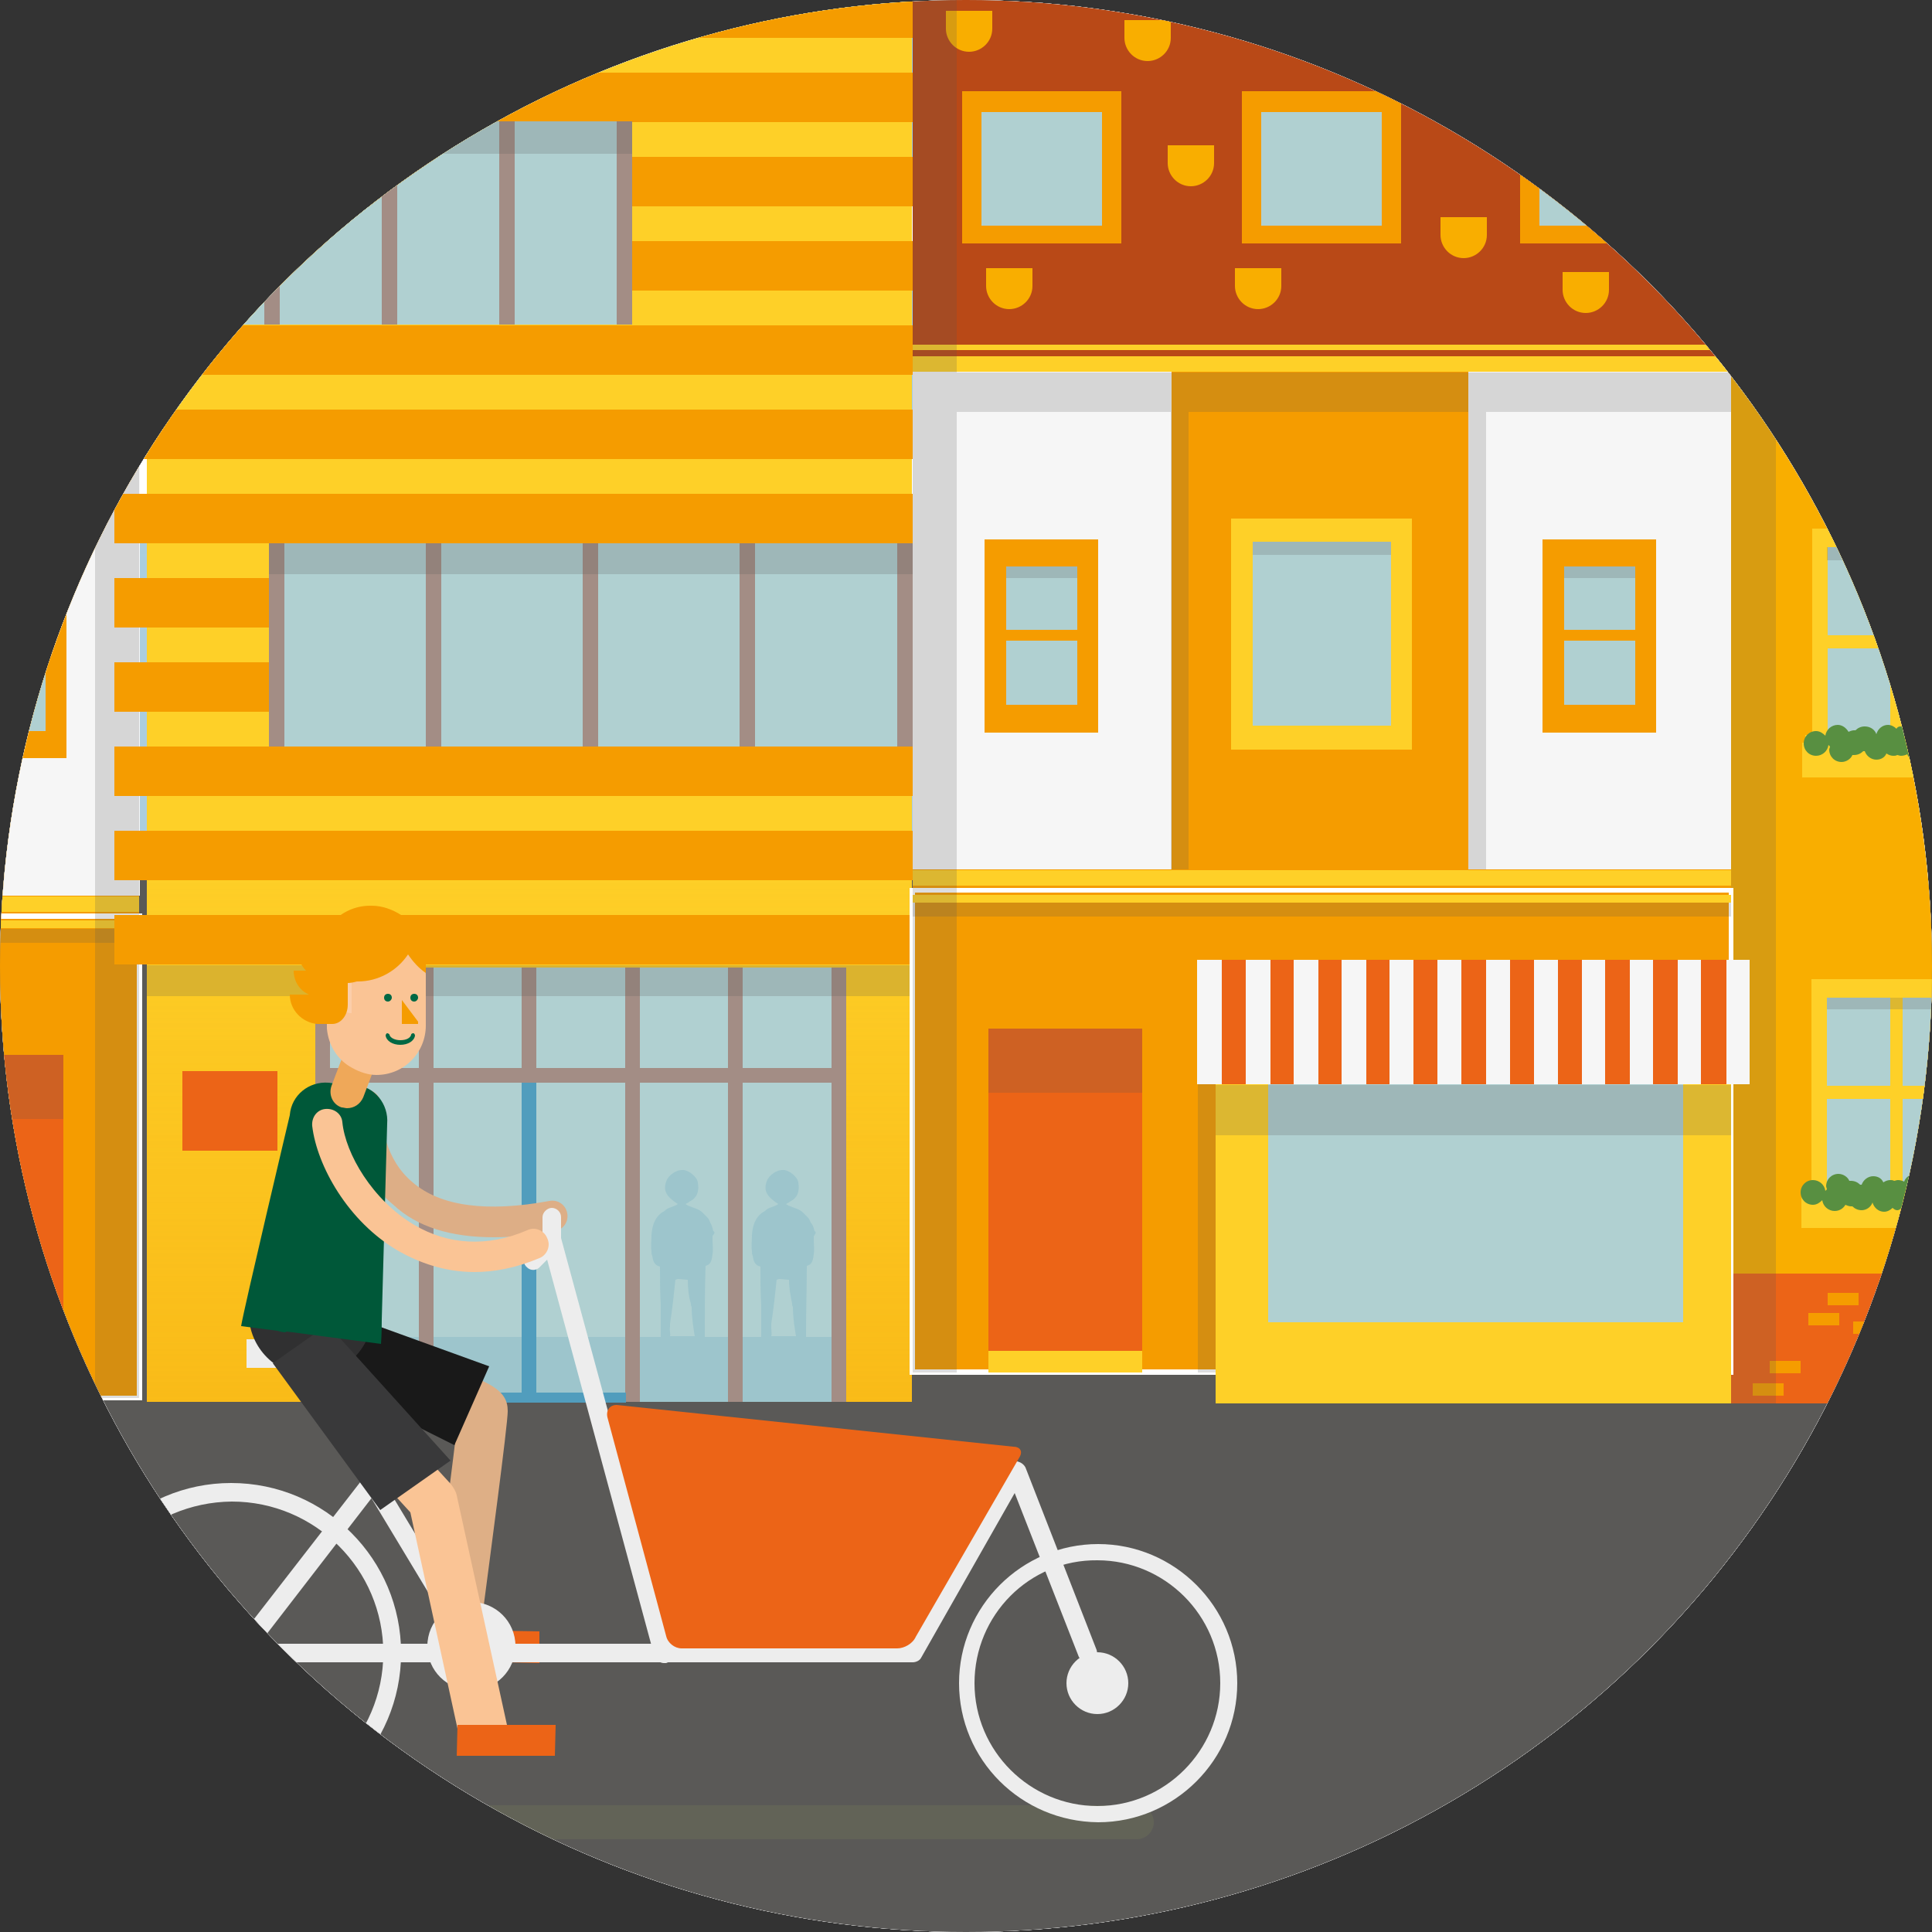<?xml version="1.0" encoding="utf-8"?>
<!-- Generator: Adobe Illustrator 19.1.0, SVG Export Plug-In . SVG Version: 6.00 Build 0)  -->
<svg version="1.0" id="Laag_1" xmlns="http://www.w3.org/2000/svg" xmlns:xlink="http://www.w3.org/1999/xlink" x="0px" y="0px"
	 viewBox="0 0 250 250" style="enable-background:new 0 0 250 250;" xml:space="preserve">
<rect x="0" y="0" width="250" height="250" fill="#333333" stroke="none"/>
<style type="text/css">
	.st0{clip-path:url(#SVGID_2_);}
	.st1{clip-path:url(#SVGID_4_);fill:#FFFFFF;}
	.st2{clip-path:url(#SVGID_4_);}
	.st3{clip-path:url(#SVGID_6_);fill:#FFFFFF;}
	.st4{clip-path:url(#SVGID_6_);}
	.st5{fill:#FFFFFF;}
	.st6{fill:url(#SVGID_7_);}
	.st7{opacity:0.2;}
	.st8{fill:#519DBD;}
	.st9{fill:#5A5957;}
	.st10{fill:#F9AE00;}
	.st11{fill:#EC6417;}
	.st12{fill:#FED028;}
	.st13{fill:#B0D0D1;}
	.st14{fill:#588F41;}
	.st15{fill:#F59C00;}
	.st16{fill:#B94917;}
	.st17{opacity:0.2;fill:#575756;}
	.st18{fill:#575756;}
	.st19{fill:#F6F6F6;}
	.st20{fill:url(#SVGID_14_);}
	.st21{opacity:0.2;fill-rule:evenodd;clip-rule:evenodd;fill:#519DBD;}
	.st22{fill:#A38D85;}
	.st23{opacity:0.2;fill:#828E58;}
	.st24{fill:#DDAE86;}
	.st25{fill:#DEAF86;}
	.st26{fill:#191919;}
	.st27{fill:#EDEDED;}
	.st28{fill-rule:evenodd;clip-rule:evenodd;fill:#EDEDED;}
	.st29{fill-rule:evenodd;clip-rule:evenodd;fill:#EC6417;}
	.st30{fill:#FAC495;}
	.st31{fill:#303031;}
	.st32{fill:none;stroke:#E3E3E3;stroke-width:2.087;stroke-linecap:round;stroke-miterlimit:10;}
	.st33{fill:#39393A;}
	.st34{fill:#005839;}
	.st35{fill:#EFA859;}
	.st36{fill:#006844;}
	.st37{fill:#FBCEAA;}
</style>
<g>
	<defs>
		<circle id="SVGID_1_" cx="125" cy="125" r="125"/>
	</defs>
	<clipPath id="SVGID_2_">
		<use xlink:href="#SVGID_1_"  style="overflow:visible;"/>
	</clipPath>
	<g class="st0">
		<defs>
			<path id="SVGID_3_" d="M147.4,256.4h-44.9c-60.2,0-109-48.8-109-109v-44.9c0-60.2,48.8-109,109-109h44.9c60.2,0,109,48.8,109,109
				v44.9C256.4,207.6,207.6,256.4,147.4,256.4z"/>
		</defs>
		<clipPath id="SVGID_4_">
			<use xlink:href="#SVGID_3_"  style="overflow:visible;"/>
		</clipPath>
		<path class="st1" d="M147.4,257.4h-44.9c-60.2,0-109-48.8-109-109v-44.9c0-60.2,48.8-109,109-109h44.9c60.2,0,109,48.8,109,109
			v44.9C256.4,208.6,207.6,257.4,147.4,257.4z"/>
		<g class="st2">
			<defs>
				<rect id="SVGID_5_" x="-6.4" y="-29.9" width="521.7" height="290.4"/>
			</defs>
			<clipPath id="SVGID_6_">
				<use xlink:href="#SVGID_5_"  style="overflow:visible;"/>
			</clipPath>
			<rect x="-8" y="-29.9" class="st3" width="521.7" height="290.4"/>
			<rect x="-5.6" y="-30.3" class="st3" width="521.7" height="290.4"/>
			<g class="st4">
				<rect x="-7" y="-30.3" class="st5" width="521.7" height="290.4"/>
				<linearGradient id="SVGID_7_" gradientUnits="userSpaceOnUse" x1="252.901" y1="80.897" x2="252.802" y2="-39.476">
					<stop  offset="0" style="stop-color:#86B6CF;stop-opacity:0.5"/>
					<stop  offset="1" style="stop-color:#78CADE;stop-opacity:0.7"/>
				</linearGradient>
				<rect x="-8.9" y="-30.3" class="st6" width="523.5" height="145.2"/>
				<g>
					<g>
						<g class="st7">
							<polygon class="st8" points="-21.7,5.8 -46.8,34.4 -46.8,114.9 3.1,114.9 3.1,34.4 3.1,34.4 							"/>
							<polygon class="st8" points="77.4,5.8 52.8,34.1 52.8,17.9 52.8,17.9 28,-10.7 3.2,17.9 3.2,17.9 3.2,114.9 52.5,114.9 
								52.8,114.9 102.2,114.9 102.2,34.4 102.1,34.4 							"/>
							<polygon class="st8" points="151.9,17.9 127.1,-10.7 102.3,17.9 102.3,17.9 102.3,114.9 151.9,114.9 151.9,17.9 							"/>
						</g>
						<g>
							<g>
								<g>
									<rect x="-35.6" y="42.8" class="st5" width="9.8" height="12"/>
								</g>
								<g>
									<rect x="-16" y="58.7" class="st5" width="9.8" height="12"/>
								</g>
								<g>
									<rect x="-35.6" y="74.6" class="st5" width="9.8" height="11.9"/>
								</g>
							</g>
							<g>
								<g>
									<rect x="15.1" y="23.4" class="st5" width="9.8" height="12"/>
								</g>
								<g>
									<rect x="34.8" y="39.3" class="st5" width="9.7" height="12"/>
								</g>
								<g>
									<rect x="15.1" y="55.2" class="st5" width="9.8" height="12"/>
								</g>
							</g>
						</g>
						<g>
							<g>
								<rect x="114.1" y="23.4" class="st5" width="9.8" height="12"/>
							</g>
							<g>
								<rect x="133.8" y="39.3" class="st5" width="9.8" height="12"/>
							</g>
							<g>
								<rect x="114.1" y="55.2" class="st5" width="9.8" height="12"/>
							</g>
						</g>
					</g>
					<g>
						<g class="st7">
							<polygon class="st8" points="177.2,5.8 152.2,34.4 152.2,114.9 202,114.9 202,34.4 202,34.4 							"/>
							<polygon class="st8" points="276.3,5.8 251.8,34.1 251.8,17.9 251.7,17.9 226.9,-10.7 202.2,17.9 202.2,17.9 202.2,114.9 
								251.5,114.9 251.8,114.9 301.1,114.9 301.1,34.4 301.1,34.4 							"/>
							<polygon class="st8" points="350.8,17.9 326,-10.7 301.3,17.9 301.2,17.9 301.2,114.9 350.8,114.9 350.8,17.9 							"/>
						</g>
						<g>
							<g>
								<g>
									<rect x="163.3" y="42.8" class="st5" width="9.8" height="12"/>
								</g>
								<g>
									<rect x="183" y="58.7" class="st5" width="9.8" height="12"/>
								</g>
								<g>
									<rect x="163.3" y="74.6" class="st5" width="9.8" height="11.9"/>
								</g>
							</g>
							<g>
								<g>
									<rect x="214" y="23.4" class="st5" width="9.8" height="12"/>
								</g>
								<g>
									<rect x="233.7" y="39.3" class="st5" width="9.7" height="12"/>
								</g>
								<g>
									<rect x="214" y="55.2" class="st5" width="9.8" height="12"/>
								</g>
							</g>
						</g>
						<g>
							<g>
								<rect x="313.1" y="23.4" class="st5" width="9.8" height="12"/>
							</g>
							<g>
								<rect x="332.8" y="39.3" class="st5" width="9.8" height="12"/>
							</g>
							<g>
								<rect x="313.1" y="55.2" class="st5" width="9.8" height="12"/>
							</g>
						</g>
					</g>
					<g>
						<g class="st7">
							<polygon class="st8" points="375.9,5.8 350.8,34.4 350.8,114.9 400.7,114.9 400.7,34.4 400.7,34.4 							"/>
							<polygon class="st8" points="474.9,5.8 450.4,34.1 450.4,17.9 450.4,17.9 425.6,-10.7 400.8,17.9 400.8,17.9 400.8,114.9 
								450.1,114.9 450.4,114.9 499.8,114.9 499.8,34.4 499.7,34.4 							"/>
							<polygon class="st8" points="549.5,17.9 524.7,-10.7 499.9,17.9 499.9,17.9 499.9,114.9 549.5,114.9 549.5,17.9 							"/>
						</g>
						<g>
							<g>
								<g>
									<rect x="361.9" y="42.8" class="st5" width="9.8" height="12"/>
								</g>
								<g>
									<rect x="381.6" y="58.7" class="st5" width="9.8" height="12"/>
								</g>
								<g>
									<rect x="361.9" y="74.6" class="st5" width="9.8" height="11.9"/>
								</g>
							</g>
							<g>
								<g>
									<rect x="412.7" y="23.4" class="st5" width="9.8" height="12"/>
								</g>
								<g>
									<rect x="432.4" y="39.3" class="st5" width="9.7" height="12"/>
								</g>
								<g>
									<rect x="412.7" y="55.2" class="st5" width="9.8" height="12"/>
								</g>
							</g>
						</g>
						<g>
							<g>
								<rect x="511.7" y="23.4" class="st5" width="9.8" height="12"/>
							</g>
							<g>
								<rect x="531.4" y="39.3" class="st5" width="9.8" height="12"/>
							</g>
							<g>
								<rect x="511.7" y="55.2" class="st5" width="9.8" height="12"/>
							</g>
						</g>
					</g>
				</g>
				<rect x="-12.4" y="113.7" class="st9" width="529" height="147.4"/>
				<g>
					<g>
						<g>
							<g>
								<g>
									<polygon class="st10" points="338.8,-4.5 338.8,-4.5 300,38.1 300,166.3 377,166.3 377,38.1 									"/>
									<rect x="300" y="164.8" class="st11" width="77" height="16.8"/>
									<g>
										<g>
											<g>
												<g>
													<g>
														<g>
															<g>
																<g>
																	<rect x="343.7" y="95.1" class="st12" width="23.7" height="2.8"/>
																	<rect x="344.6" y="68.4" class="st12" width="22" height="29.2"/>
																	<rect x="346.6" y="70.8" class="st13" width="18" height="24.4"/>
																	<rect x="354.7" y="70.8" class="st12" width="1.6" height="24.4"/>
																	<rect x="346.6" y="82.2" class="st12" width="18" height="1.7"/>
																</g>
															</g>
														</g>
													</g>
												</g>
												<rect x="343.5" y="96.1" class="st12" width="24.3" height="4.5"/>
											</g>
											<g>
												<g>
													<g>
														<g>
															<g>
																<g>
																	<rect x="310.5" y="95.1" class="st12" width="23.7" height="2.8"/>
																	<rect x="311.4" y="68.4" class="st12" width="22" height="29.2"/>
																	<rect x="313.4" y="70.8" class="st13" width="18" height="24.4"/>
																	<rect x="321.5" y="70.8" class="st12" width="1.6" height="24.4"/>
																	<rect x="313.4" y="82.2" class="st12" width="18" height="1.7"/>
																</g>
															</g>
														</g>
													</g>
												</g>
												<rect x="310.3" y="96.1" class="st12" width="24.3" height="4.5"/>
											</g>
										</g>
										<g>
											<g>
												<g>
													<g>
														<rect x="328.1" y="27.2" class="st12" width="21.8" height="20.4"/>
														<rect x="330.7" y="30" class="st13" width="16.5" height="14.7"/>
													</g>
												</g>
											</g>
										</g>
									</g>
									<g>
										<g>
											<g>
												<g>
													<g>
														<g>
															<g>
																<rect x="343.8" y="153.4" class="st12" width="23.7" height="2.8"/>
																<rect x="344.6" y="126.7" class="st12" width="22" height="29.2"/>
																<rect x="346.6" y="129.1" class="st13" width="18" height="24.4"/>
																<rect x="354.8" y="129.1" class="st12" width="1.6" height="24.4"/>
																<rect x="346.6" y="140.5" class="st12" width="18" height="1.7"/>
															</g>
														</g>
													</g>
												</g>
											</g>
											<g>
												<rect x="343.6" y="154.4" class="st12" width="24.3" height="4.5"/>
												<g>
													<path class="st14" d="M344.5,94.7c0,0,0-0.1,0-0.1c0-0.4,0.3-0.6,0.6-0.6c0.2,0,0.4,0.1,0.6,0.3
														c0.3-0.3,0.7-0.5,1.1-0.5c0.7,0,1.3,0.5,1.5,1.2c0.2-0.6,0.8-1,1.5-1c0.5,0,0.9,0.2,1.2,0.5c0.1,0,0.1,0,0.2,0
														c0.2,0,0.5,0.1,0.7,0.2c0.3-0.5,0.8-0.8,1.4-0.8c0.5,0,0.9,0.2,1.2,0.6c0.1-0.3,0.3-0.5,0.6-0.5c0.2,0,0.4,0.1,0.5,0.3
														c0.3-0.3,0.7-0.5,1.1-0.5c0.7,0,1.3,0.5,1.5,1.2c0.2-0.6,0.8-1,1.5-1c0.5,0,0.9,0.2,1.2,0.5c0.1,0,0.1,0,0.2,0
														c0.2,0,0.5,0.1,0.7,0.2c0.3-0.5,0.8-0.9,1.4-0.9c0.8,0,1.5,0.6,1.6,1.4c0.3-0.3,0.7-0.6,1.2-0.6c0.9,0,1.6,0.7,1.6,1.6
														c0,0.9-0.7,1.6-1.6,1.6c-0.8,0-1.5-0.6-1.6-1.4c-0.1,0.1-0.1,0.1-0.2,0.2c0,0.1,0.1,0.3,0.1,0.4c0,0.9-0.7,1.6-1.6,1.6
														c-0.6,0-1.2-0.4-1.4-0.9c-0.1,0-0.1,0-0.2,0c-0.5,0-0.9-0.2-1.2-0.5c-0.1,0-0.1,0-0.2,0c-0.2,0.6-0.8,1.1-1.5,1.1
														c-0.6,0-1.1-0.3-1.3-0.8c-0.3,0.2-0.6,0.3-0.9,0.3c-0.2,0-0.3,0-0.5-0.1c-0.1,0-0.3,0.1-0.5,0.1
														c-0.3,0-0.6-0.1-0.8-0.2c-0.2,0.6-0.8,1-1.5,1c-0.6,0-1.2-0.4-1.4-0.9c-0.1,0-0.1,0-0.2,0c-0.5,0-0.9-0.2-1.2-0.5
														c-0.1,0-0.1,0-0.2,0c-0.2,0.6-0.8,1.1-1.5,1.1c-0.8,0-1.4-0.6-1.6-1.3c-0.1,0-0.2,0-0.2,0c-0.3,0.5-0.8,0.8-1.4,0.8
														c-0.9,0-1.6-0.7-1.6-1.6C343.6,95.5,344,94.9,344.5,94.7z"/>
													<path class="st14" d="M333.4,94.7c0,0,0-0.1,0-0.1c0-0.4-0.3-0.6-0.6-0.6c-0.2,0-0.4,0.1-0.6,0.3
														c-0.3-0.3-0.7-0.5-1.1-0.5c-0.7,0-1.3,0.5-1.5,1.2c-0.2-0.6-0.8-1-1.5-1c-0.5,0-0.9,0.2-1.2,0.5c-0.1,0-0.1,0-0.2,0
														c-0.2,0-0.5,0.1-0.7,0.2c-0.3-0.5-0.8-0.9-1.4-0.9c-0.5,0-0.9,0.2-1.2,0.6c-0.1-0.3-0.3-0.4-0.6-0.4
														c-0.2,0-0.4,0.1-0.5,0.3c-0.3-0.3-0.7-0.5-1.1-0.5c-0.7,0-1.3,0.5-1.5,1.1c-0.2-0.6-0.8-0.9-1.5-0.9
														c-0.5,0-0.9,0.2-1.2,0.5c-0.1,0-0.2,0-0.2,0c-0.2,0-0.5,0.1-0.7,0.2c-0.3-0.5-0.8-0.8-1.4-0.8c-0.8,0-1.5,0.6-1.6,1.4
														c-0.3-0.3-0.7-0.6-1.2-0.6c-0.9,0-1.6,0.7-1.6,1.6c0,0.9,0.7,1.6,1.6,1.6c0.8,0,1.5-0.6,1.6-1.4
														c0.1,0.1,0.1,0.1,0.2,0.2c0,0.1-0.1,0.3-0.1,0.4c0,0.9,0.7,1.6,1.6,1.6c0.6,0,1.2-0.4,1.4-0.9c0.1,0,0.1,0,0.2,0
														c0.5,0,0.9-0.2,1.2-0.5c0.1,0,0.1,0,0.2,0c0.2,0.6,0.8,1.1,1.5,1.1c0.6,0,1.1-0.3,1.3-0.8c0.3,0.2,0.6,0.3,0.9,0.3
														c0.2,0,0.3,0,0.5-0.1c0.1,0,0.3,0.1,0.5,0.1c0.3,0,0.6-0.1,0.8-0.2c0.2,0.6,0.8,1,1.5,1c0.6,0,1.2-0.4,1.4-0.9
														c0.1,0,0.1,0,0.2,0c0.5,0,0.9-0.2,1.2-0.5c0.1,0,0.1,0,0.2,0c0.2,0.6,0.8,1.1,1.5,1.1c0.8,0,1.4-0.6,1.6-1.3
														c0.1,0,0.2,0,0.2,0c0.3,0.5,0.8,0.8,1.4,0.8c0.9,0,1.6-0.7,1.6-1.6C334.4,95.5,334,94.9,333.4,94.7z"/>
													<path class="st14" d="M344.9,155.9c0,0,0,0.1,0,0.1c0,0.4,0.3,0.6,0.6,0.6c0.2,0,0.4-0.1,0.6-0.3
														c0.3,0.3,0.7,0.5,1.1,0.5c0.7,0,1.3-0.5,1.5-1.2c0.2,0.6,0.8,1,1.5,1c0.5,0,0.9-0.2,1.2-0.5c0.1,0,0.1,0,0.2,0
														c0.2,0,0.5-0.1,0.7-0.2c0.3,0.5,0.8,0.8,1.4,0.8c0.5,0,0.9-0.2,1.2-0.6c0.1,0.3,0.3,0.5,0.6,0.5c0.2,0,0.4-0.1,0.6-0.3
														c0.3,0.3,0.7,0.5,1.1,0.5c0.7,0,1.3-0.5,1.5-1.2c0.2,0.6,0.8,1,1.4,1c0.5,0,0.9-0.2,1.2-0.5c0.1,0,0.1,0,0.2,0
														c0.2,0,0.5-0.1,0.7-0.2c0.3,0.5,0.8,0.8,1.4,0.8c0.8,0,1.5-0.6,1.6-1.4c0.3,0.3,0.7,0.6,1.2,0.6c0.9,0,1.6-0.7,1.6-1.6
														c0-0.9-0.7-1.6-1.6-1.6c-0.8,0-1.5,0.6-1.6,1.4c-0.1-0.1-0.1-0.1-0.2-0.2c0-0.1,0.1-0.3,0.1-0.4c0-0.9-0.7-1.6-1.6-1.6
														c-0.6,0-1.2,0.4-1.4,0.9c-0.1,0-0.1,0-0.2,0c-0.5,0-0.9,0.2-1.2,0.5c-0.1,0-0.1,0-0.2,0c-0.2-0.6-0.8-1.1-1.5-1.1
														c-0.6,0-1.1,0.3-1.3,0.8c-0.3-0.2-0.6-0.3-0.9-0.3c-0.2,0-0.3,0-0.5,0.1c-0.1,0-0.3-0.1-0.5-0.1
														c-0.3,0-0.6,0.1-0.8,0.2c-0.2-0.6-0.8-1-1.5-1c-0.6,0-1.2,0.4-1.4,0.9c-0.1,0-0.1,0-0.2,0c-0.5,0-0.9,0.2-1.2,0.5
														c-0.1,0-0.1,0-0.2,0c-0.2-0.6-0.8-1.1-1.5-1.1c-0.8,0-1.4,0.6-1.6,1.3c-0.1,0-0.2,0-0.2,0c-0.3-0.5-0.8-0.8-1.4-0.8
														c-0.9,0-1.6,0.7-1.6,1.6C343.9,155.1,344.3,155.7,344.9,155.9z"/>
												</g>
											</g>
										</g>
									</g>
									<g>
										<rect x="328.6" y="166.5" class="st15" width="4" height="1.6"/>
										<rect x="336.7" y="173.5" class="st15" width="4" height="1.6"/>
										<rect x="338.9" y="176.4" class="st15" width="4" height="1.6"/>
										<rect x="342.8" y="173.2" class="st15" width="4" height="1.6"/>
										<rect x="368" y="176.1" class="st15" width="4" height="1.6"/>
										<rect x="370.2" y="179" class="st15" width="4" height="1.6"/>
										<rect x="360.6" y="167.3" class="st15" width="4" height="1.6"/>
										<rect x="357.2" y="171" class="st15" width="4" height="1.6"/>
										<rect x="363" y="169.9" class="st15" width="4" height="1.6"/>
									</g>
									<g>
										<g>
											<g>
												<g>
													<rect x="306.2" y="178.9" class="st12" width="29.4" height="2.7"/>
													<rect x="307.9" y="125.9" class="st15" width="26" height="52.8"/>
													<g>
														<rect x="310.9" y="130.2" class="st12" width="8.7" height="20.8"/>
														<rect x="322.1" y="130.2" class="st12" width="8.7" height="20.8"/>
														<rect x="310.9" y="153.6" class="st12" width="8.7" height="20.8"/>
														<rect x="322.1" y="153.6" class="st12" width="8.7" height="20.8"/>
													</g>
												</g>
											</g>
										</g>
									</g>
								</g>
								<g>
									<polygon class="st16" points="338.8,-10.6 377,31.7 377,38.1 338.8,-4.1 300,38.1 300,31.7 									"/>
								</g>
							</g>
							<rect x="346.6" y="129.1" class="st17" width="18" height="1.5"/>
							<g class="st7">
								<g>
									<g>
										<g>
											<g>
												<g>
													<g>
														<g>
															<g>
																<rect x="346.6" y="70.8" class="st18" width="17.9" height="1.7"/>
															</g>
														</g>
													</g>
												</g>
											</g>
										</g>
									</g>
								</g>
							</g>
							<g class="st7">
								<g>
									<g>
										<g>
											<g>
												<g>
													<g>
														<g>
															<g>
																<rect x="313.5" y="70.8" class="st18" width="17.9" height="1.7"/>
															</g>
														</g>
													</g>
												</g>
											</g>
										</g>
									</g>
								</g>
							</g>
							<g class="st7">
								<g>
									<g>
										<g>
											<g>
												<g>
													<g>
														<g>
															<g>
																<rect x="330.7" y="30" class="st18" width="16.5" height="1.7"/>
															</g>
														</g>
													</g>
												</g>
											</g>
										</g>
									</g>
								</g>
							</g>
							<polygon class="st17" points="338.8,-4.1 371.2,31.7 371.2,25 377,31.3 377,38.1 377,38.2 377,44.6 377,44.6 377,181.6 
								371.2,181.6 371.2,38.2 338.8,2.3 300,44.6 300,38.2 							"/>
						</g>
						<g>
							<rect x="377" y="46.3" class="st15" width="105.9" height="69.9"/>
							<rect x="449.5" y="46.3" class="st19" width="33.5" height="66.2"/>
							<rect x="377" y="46.3" class="st19" width="34" height="66.2"/>
							<polygon class="st16" points="483,-3.2 441.6,-3.2 377,-3.2 377,46.2 483,46.2 							"/>
							<rect x="377" y="46.1" class="st12" width="105.9" height="2"/>
							<rect x="377" y="44.6" class="st12" width="105.9" height="0.7"/>
							<g>
								<polygon class="st15" points="377,115.2 377,124.8 377,124.8 377,177.6 483,177.6 483,124.8 483,118 483,115.2 								"/>
								<g>
									<g>
										<defs>
											<path id="SVGID_8_" d="M376.7,114.9h106.6v63H376.7V114.9z M482.6,115.5H377.4v61.7h105.3V115.5z"/>
										</defs>
										<use xlink:href="#SVGID_8_"  style="overflow:visible;fill:#FFFFFF;"/>
										<clipPath id="SVGID_9_">
											<use xlink:href="#SVGID_8_"  style="overflow:visible;"/>
										</clipPath>
									</g>
								</g>
								<g>
									<polyline class="st12" points="443.7,181.6 443.7,124.5 377,124.5 377,181.6 									"/>
								</g>
								<g>
									<rect x="383.1" y="129.1" class="st13" width="53.7" height="42"/>
								</g>
								<g>
									<g>
										<g>
											<g>
												<g>
													<rect x="453.2" y="133.1" class="st11" width="19.9" height="44.5"/>
												</g>
												<g class="st7">
													<rect x="453.2" y="133.1" class="st18" width="19.9" height="8.3"/>
												</g>
												<g>
													<rect x="453.2" y="174.8" class="st12" width="19.9" height="2.8"/>
												</g>
											</g>
										</g>
									</g>
								</g>
								<g>
									<g>
										<rect x="377" y="112.6" class="st12" width="105.9" height="2"/>
									</g>
									<g>
										<rect x="377" y="115.8" class="st12" width="105.9" height="1"/>
									</g>
								</g>
							</g>
							<g>
								<g>
									<g>
										<g>
											<g>
												<g>
													<g>
														<g>
															<g>
																<rect x="386.6" y="69.8" class="st15" width="14.7" height="25"/>
															</g>
															<g>
																<rect x="389.4" y="73.3" class="st13" width="9.2" height="17.9"/>
															</g>
															<g>
																<rect x="388.1" y="81.5" class="st15" width="11.7" height="1.4"/>
															</g>
														</g>
													</g>
												</g>
											</g>
										</g>
									</g>
								</g>
							</g>
							<g>
								<g>
									<g>
										<g>
											<g>
												<g>
													<g>
														<g>
															<g>
																<rect x="458.9" y="69.8" class="st15" width="14.7" height="25"/>
															</g>
															<g>
																<rect x="461.6" y="73.3" class="st13" width="9.2" height="17.9"/>
															</g>
															<g class="st7">
																<rect x="461.6" y="73.3" class="st18" width="9.2" height="1.5"/>
															</g>
															<g class="st7">
																<rect x="389.5" y="73.3" class="st18" width="9.2" height="1.5"/>
															</g>
															<g>
																<rect x="460.4" y="81.5" class="st15" width="11.7" height="1.4"/>
															</g>
														</g>
													</g>
												</g>
											</g>
										</g>
									</g>
								</g>
							</g>
							<g>
								<g>
									<g>
										<g>
											<g>
												<g>
													<g>
														<g>
															<g>
																<g>
																	<rect x="418.3" y="67.1" class="st12" width="23.4" height="29.9"/>
																</g>
															</g>
														</g>
													</g>
												</g>
											</g>
										</g>
									</g>
								</g>
								<g>
									<g>
										<g>
											<g>
												<g>
													<g>
														<g>
															<g>
																<g>
																	<rect x="421" y="70.1" class="st13" width="17.9" height="23.8"/>
																</g>
															</g>
														</g>
													</g>
												</g>
											</g>
										</g>
									</g>
								</g>
								<g class="st7">
									<g>
										<g>
											<g>
												<g>
													<g>
														<g>
															<g>
																<g>
																	<rect x="421" y="70.1" class="st18" width="17.9" height="1.7"/>
																</g>
															</g>
														</g>
													</g>
												</g>
											</g>
										</g>
									</g>
								</g>
							</g>
							<g>
								<g>
									<g>
										<g>
											<g>
												<g>
													<g>
														<g>
															<g>
																<g>
																	<rect x="419.7" y="11.8" class="st15" width="20.6" height="19.7"/>
																</g>
																<g>
																	<rect x="422.2" y="14.5" class="st13" width="15.6" height="14.7"/>
																</g>
															</g>
														</g>
													</g>
												</g>
											</g>
										</g>
									</g>
								</g>
							</g>
							<g>
								<g>
									<g>
										<g>
											<g>
												<g>
													<g>
														<g>
															<g>
																<g>
																	<rect x="383.7" y="11.8" class="st15" width="20.6" height="19.7"/>
																</g>
																<g>
																	<rect x="386.2" y="14.5" class="st13" width="15.6" height="14.7"/>
																</g>
															</g>
														</g>
													</g>
												</g>
											</g>
										</g>
									</g>
								</g>
							</g>
							<g>
								<g>
									<g>
										<g>
											<g>
												<g>
													<g>
														<g>
															<g>
																<g>
																	<rect x="455.9" y="11.8" class="st15" width="20.6" height="19.7"/>
																</g>
																<g>
																	<rect x="458.4" y="14.5" class="st13" width="15.6" height="14.7"/>
																</g>
															</g>
														</g>
													</g>
												</g>
											</g>
										</g>
									</g>
								</g>
							</g>
							<g>
								<g>
									<path class="st10" d="M455.5,2.6v2.3c0,1.6-1.3,3-3,3l0,0c-1.6,0-3-1.3-3-3V2.6"/>
								</g>
								<g>
									<path class="st10" d="M449.9,18.8v2.3c0,1.6-1.3,3-3,3l0,0c-1.6,0-3-1.3-3-3v-2.3"/>
								</g>
								<g>
									<path class="st10" d="M473.4,34.7V37c0,1.6-1.3,3-3,3l0,0c-1.6,0-3-1.3-3-3v-2.3"/>
								</g>
								<g>
									<path class="st10" d="M441.2,34.7V37c0,1.6-1.3,3-3,3l0,0c-1.6,0-3-1.3-3-3v-2.3"/>
								</g>
								<g>
									<path class="st10" d="M414.6,28.1v2.3c0,1.6-1.3,3-3,3l0,0c-1.6,0-3-1.3-3-3v-2.3"/>
								</g>
								<g>
									<path class="st10" d="M426.6,0.1v2.3c0,1.6-1.3,3-3,3l0,0c-1.6,0-3-1.3-3-3V0.1"/>
								</g>
								<g>
									<path class="st10" d="M414.1,11.6v2.3c0,1.6-1.3,3-3,3l0,0c-1.6,0-3-1.3-3-3v-2.3"/>
								</g>
								<g>
									<path class="st10" d="M397.5,0.5v2.3c0,1.6-1.3,3-3,3l0,0c-1.6,0-3-1.3-3-3V0.5"/>
								</g>
								<g>
									<path class="st10" d="M478.6,1.4v2.3c0,1.6-1.3,3-3,3l0,0c-1.6,0-3-1.3-3-3V1.4"/>
								</g>
								<g>
									<path class="st10" d="M398.8,35.2v2.3c0,1.6-1.3,3-3,3l0,0c-1.6,0-3-1.3-3-3v-2.3"/>
								</g>
							</g>
							<g class="st7">
								<rect x="377" y="116.8" class="st18" width="105.9" height="1.8"/>
							</g>
							<polygon class="st17" points="477.2,48.2 477.2,-3.2 483,-3.2 483,177.6 477.2,177.6 477.2,53.3 449.5,53.3 449.5,112.5 
								447.2,112.5 447.2,53.3 411,53.3 411,112.5 408.7,112.5 408.7,53.3 377,53.3 377,48.2 							"/>
						</g>
					</g>
					<polygon class="st17" points="443.7,138.8 443.7,122.8 446,122.8 446,176 443.7,176 443.7,145.3 377,145.3 377,138.8 					"/>
					<g>
						<rect x="374.6" y="122.6" class="st11" width="71.5" height="16.1"/>
					</g>
					<g>
						<rect x="374.6" y="122.6" class="st19" width="3" height="16.1"/>
						<rect x="380.9" y="122.6" class="st19" width="3" height="16.1"/>
						<rect x="387.1" y="122.6" class="st19" width="3" height="16.1"/>
						<rect x="393.3" y="122.6" class="st19" width="3" height="16.1"/>
						<rect x="399.5" y="122.6" class="st19" width="3.1" height="16.1"/>
						<rect x="405.7" y="122.6" class="st19" width="3.1" height="16.1"/>
						<rect x="411.9" y="122.6" class="st19" width="3.1" height="16.1"/>
						<rect x="418" y="122.6" class="st19" width="3.1" height="16.1"/>
						<rect x="424.2" y="122.6" class="st19" width="3.2" height="16.1"/>
						<rect x="430.4" y="122.6" class="st19" width="3.2" height="16.1"/>
						<rect x="436.6" y="122.6" class="st19" width="3.2" height="16.1"/>
						<rect x="442.9" y="122.6" class="st19" width="3.2" height="16.1"/>
					</g>
					<g>
						<g>
							<g>
								<g>
									<g>
										<polygon class="st10" points="-126.2,-1.1 -126.2,-1.1 -164.9,41.5 -164.9,169.7 -87.9,169.7 -87.9,41.5 										"/>
										<rect x="-164.9" y="168.2" class="st11" width="77" height="16.8"/>
										<g>
											<g>
												<g>
													<g>
														<g>
															<g>
																<g>
																	<g>
																		<rect x="-121.2" y="98.5" class="st12" width="23.7" height="2.8"/>
																		<rect x="-120.3" y="71.8" class="st12" width="22" height="29.2"/>
																		<rect x="-118.3" y="74.2" class="st13" width="18" height="24.4"/>
																		<rect x="-110.2" y="74.2" class="st12" width="1.6" height="24.4"/>
																		<rect x="-118.3" y="85.5" class="st12" width="18" height="1.7"/>
																	</g>
																</g>
															</g>
														</g>
													</g>
													<rect x="-121.4" y="99.4" class="st12" width="24.3" height="4.5"/>
												</g>
												<g>
													<g>
														<g>
															<g>
																<g>
																	<g>
																		<rect x="-154.4" y="98.5" class="st12" width="23.7" height="2.8"/>
																		<rect x="-153.5" y="71.8" class="st12" width="22" height="29.2"/>
																		<rect x="-151.5" y="74.2" class="st13" width="18" height="24.4"/>
																		<rect x="-143.4" y="74.2" class="st12" width="1.6" height="24.4"/>
																		<rect x="-151.5" y="85.5" class="st12" width="18" height="1.7"/>
																	</g>
																</g>
															</g>
														</g>
													</g>
													<rect x="-154.6" y="99.4" class="st12" width="24.3" height="4.5"/>
												</g>
											</g>
											<g>
												<g>
													<g>
														<g>
															<rect x="-136.8" y="30.6" class="st12" width="21.8" height="20.4"/>
															<rect x="-134.2" y="33.4" class="st13" width="16.5" height="14.7"/>
														</g>
													</g>
												</g>
											</g>
										</g>
										<g>
											<g>
												<g>
													<g>
														<g>
															<g>
																<g>
																	<rect x="-121.1" y="156.8" class="st12" width="23.7" height="2.8"/>
																	<rect x="-120.3" y="130.1" class="st12" width="22" height="29.2"/>
																	<rect x="-118.3" y="132.5" class="st13" width="18" height="24.4"/>
																	<rect x="-110.1" y="132.5" class="st12" width="1.6" height="24.4"/>
																	<rect x="-118.3" y="143.9" class="st12" width="18" height="1.7"/>
																</g>
															</g>
														</g>
													</g>
												</g>
												<g>
													<rect x="-121.3" y="157.8" class="st12" width="24.3" height="4.5"/>
													<g>
														<path class="st14" d="M-120.4,98.1c0,0,0-0.1,0-0.1c0-0.4,0.3-0.6,0.6-0.6c0.2,0,0.4,0.1,0.6,0.3
															c0.3-0.3,0.7-0.5,1.1-0.5c0.7,0,1.3,0.5,1.5,1.2c0.2-0.6,0.8-1,1.5-1c0.5,0,0.9,0.2,1.2,0.5c0.1,0,0.1,0,0.2,0
															c0.2,0,0.5,0.1,0.7,0.2c0.3-0.5,0.8-0.8,1.4-0.8c0.5,0,0.9,0.2,1.2,0.6c0.1-0.3,0.3-0.5,0.6-0.5
															c0.2,0,0.4,0.1,0.5,0.3c0.3-0.3,0.7-0.5,1.1-0.5c0.7,0,1.3,0.5,1.5,1.2c0.2-0.6,0.8-1,1.5-1c0.5,0,0.9,0.2,1.2,0.5
															c0.1,0,0.1,0,0.2,0c0.2,0,0.5,0.1,0.7,0.2c0.3-0.5,0.8-0.9,1.4-0.9c0.8,0,1.5,0.6,1.6,1.4c0.3-0.3,0.7-0.6,1.2-0.6
															c0.9,0,1.6,0.7,1.6,1.6c0,0.9-0.7,1.6-1.6,1.6c-0.8,0-1.5-0.6-1.6-1.4c-0.1,0.1-0.1,0.1-0.2,0.2
															c0,0.1,0.1,0.3,0.1,0.4c0,0.9-0.7,1.6-1.6,1.6c-0.6,0-1.2-0.4-1.4-0.9c-0.1,0-0.1,0-0.2,0c-0.5,0-0.9-0.2-1.2-0.5
															c-0.1,0-0.1,0-0.2,0c-0.2,0.6-0.8,1.1-1.5,1.1c-0.6,0-1.1-0.3-1.3-0.8c-0.3,0.2-0.6,0.3-0.9,0.3c-0.2,0-0.3,0-0.5-0.1
															c-0.1,0-0.3,0.1-0.5,0.1c-0.3,0-0.6-0.1-0.8-0.2c-0.2,0.6-0.8,1-1.5,1c-0.6,0-1.2-0.4-1.4-0.9c-0.1,0-0.1,0-0.2,0
															c-0.5,0-0.9-0.2-1.2-0.5c-0.1,0-0.1,0-0.2,0c-0.2,0.6-0.8,1.1-1.5,1.1c-0.8,0-1.4-0.6-1.6-1.3c-0.1,0-0.2,0-0.2,0
															c-0.3,0.5-0.8,0.8-1.4,0.8c-0.9,0-1.6-0.7-1.6-1.6C-121.3,98.9-120.9,98.3-120.4,98.1z"/>
														<path class="st14" d="M-131.5,98.1c0,0,0-0.1,0-0.1c0-0.4-0.3-0.6-0.6-0.6c-0.2,0-0.4,0.1-0.6,0.3
															c-0.3-0.3-0.7-0.5-1.1-0.5c-0.7,0-1.3,0.5-1.5,1.2c-0.2-0.6-0.8-1-1.5-1c-0.5,0-0.9,0.2-1.2,0.5c-0.1,0-0.1,0-0.2,0
															c-0.2,0-0.5,0.1-0.7,0.2c-0.3-0.5-0.8-0.9-1.4-0.9c-0.5,0-0.9,0.2-1.2,0.6c-0.1-0.3-0.3-0.4-0.6-0.4
															c-0.2,0-0.4,0.1-0.5,0.3c-0.3-0.3-0.7-0.5-1.1-0.5c-0.7,0-1.3,0.5-1.5,1.1c-0.2-0.6-0.8-0.9-1.5-0.9
															c-0.5,0-0.9,0.2-1.2,0.5c-0.1,0-0.2,0-0.2,0c-0.2,0-0.5,0.1-0.7,0.2c-0.3-0.5-0.8-0.8-1.4-0.8c-0.8,0-1.5,0.6-1.6,1.4
															c-0.3-0.3-0.7-0.6-1.2-0.6c-0.9,0-1.6,0.7-1.6,1.6c0,0.9,0.7,1.6,1.6,1.6c0.8,0,1.5-0.6,1.6-1.4
															c0.1,0.1,0.1,0.1,0.2,0.2c0,0.1-0.1,0.3-0.1,0.4c0,0.9,0.7,1.6,1.6,1.6c0.6,0,1.2-0.4,1.4-0.9c0.1,0,0.1,0,0.2,0
															c0.5,0,0.9-0.2,1.2-0.5c0.1,0,0.1,0,0.2,0c0.2,0.6,0.8,1.1,1.5,1.1c0.6,0,1.1-0.3,1.3-0.8c0.3,0.2,0.6,0.3,0.9,0.3
															c0.2,0,0.3,0,0.5-0.1c0.1,0,0.3,0.1,0.5,0.1c0.3,0,0.6-0.1,0.8-0.2c0.2,0.6,0.8,1,1.5,1c0.6,0,1.2-0.4,1.4-0.9
															c0.1,0,0.1,0,0.2,0c0.5,0,0.9-0.2,1.2-0.5c0.1,0,0.1,0,0.2,0c0.2,0.6,0.8,1.1,1.5,1.1c0.8,0,1.4-0.6,1.6-1.3
															c0.1,0,0.2,0,0.2,0c0.3,0.5,0.8,0.8,1.4,0.8c0.9,0,1.6-0.7,1.6-1.6C-130.5,98.9-130.9,98.3-131.5,98.1z"/>
														<path class="st14" d="M-120,159.3c0,0,0,0.1,0,0.1c0,0.4,0.3,0.6,0.6,0.6c0.2,0,0.4-0.1,0.6-0.3
															c0.3,0.3,0.7,0.5,1.1,0.5c0.7,0,1.3-0.5,1.5-1.2c0.2,0.6,0.8,1,1.5,1c0.5,0,0.9-0.2,1.2-0.5c0.1,0,0.1,0,0.2,0
															c0.2,0,0.5-0.1,0.7-0.2c0.3,0.5,0.8,0.8,1.4,0.8c0.5,0,0.9-0.2,1.2-0.6c0.1,0.3,0.3,0.5,0.6,0.5
															c0.2,0,0.4-0.1,0.6-0.3c0.3,0.3,0.7,0.5,1.1,0.5c0.7,0,1.3-0.5,1.5-1.2c0.2,0.6,0.8,1,1.4,1c0.5,0,0.9-0.2,1.2-0.5
															c0.1,0,0.1,0,0.2,0c0.2,0,0.5-0.1,0.7-0.2c0.3,0.5,0.8,0.8,1.4,0.8c0.8,0,1.5-0.6,1.6-1.4c0.3,0.3,0.7,0.6,1.2,0.6
															c0.9,0,1.6-0.7,1.6-1.6c0-0.9-0.7-1.6-1.6-1.6c-0.8,0-1.5,0.6-1.6,1.4c-0.1-0.1-0.1-0.1-0.2-0.2
															c0-0.1,0.1-0.3,0.1-0.4c0-0.9-0.7-1.6-1.6-1.6c-0.6,0-1.2,0.4-1.4,0.9c-0.1,0-0.1,0-0.2,0c-0.5,0-0.9,0.2-1.2,0.5
															c-0.1,0-0.1,0-0.2,0c-0.2-0.6-0.8-1.1-1.5-1.1c-0.6,0-1.1,0.3-1.3,0.8c-0.3-0.2-0.6-0.3-0.9-0.3c-0.2,0-0.3,0-0.5,0.1
															c-0.1,0-0.3-0.1-0.5-0.1c-0.3,0-0.6,0.1-0.8,0.2c-0.2-0.6-0.8-1-1.5-1c-0.6,0-1.2,0.4-1.4,0.9c-0.1,0-0.1,0-0.2,0
															c-0.5,0-0.9,0.2-1.2,0.5c-0.1,0-0.1,0-0.2,0c-0.2-0.6-0.8-1.1-1.5-1.1c-0.8,0-1.4,0.6-1.6,1.3c-0.1,0-0.2,0-0.2,0
															c-0.3-0.5-0.8-0.8-1.4-0.8c-0.9,0-1.6,0.7-1.6,1.6C-121,158.5-120.6,159.1-120,159.3z"/>
													</g>
												</g>
											</g>
										</g>
										<g>
											<rect x="-136.3" y="169.9" class="st15" width="4" height="1.6"/>
											<rect x="-128.2" y="176.8" class="st15" width="4" height="1.6"/>
											<rect x="-126" y="179.7" class="st15" width="4" height="1.6"/>
											<rect x="-122.1" y="176.6" class="st15" width="4" height="1.6"/>
											<rect x="-96.9" y="179.5" class="st15" width="4" height="1.6"/>
											<rect x="-94.7" y="182.4" class="st15" width="4" height="1.6"/>
											<rect x="-104.4" y="170.7" class="st15" width="4" height="1.6"/>
											<rect x="-107.7" y="174.4" class="st15" width="4" height="1.6"/>
											<rect x="-101.9" y="173.3" class="st15" width="4" height="1.6"/>
										</g>
										<g>
											<g>
												<g>
													<g>
														<rect x="-158.7" y="182.2" class="st12" width="29.4" height="2.7"/>
														<rect x="-157" y="129.3" class="st15" width="26" height="52.8"/>
														<g>
															<rect x="-154" y="133.5" class="st12" width="8.7" height="20.8"/>
															<rect x="-142.8" y="133.5" class="st12" width="8.7" height="20.8"/>
															<rect x="-154" y="157" class="st12" width="8.7" height="20.8"/>
															<rect x="-142.8" y="157" class="st12" width="8.7" height="20.8"/>
														</g>
													</g>
												</g>
											</g>
										</g>
									</g>
									<g>
										<polygon class="st16" points="-126.2,-7.2 -87.9,35.1 -87.9,41.5 -126.2,-0.8 -164.9,41.5 -164.9,35.1 										"/>
									</g>
								</g>
								<rect x="-118.3" y="132.4" class="st17" width="18" height="1.5"/>
								<g class="st7">
									<g>
										<g>
											<g>
												<g>
													<g>
														<g>
															<g>
																<g>
																	<rect x="-118.3" y="74.2" class="st18" width="17.9" height="1.7"/>
																</g>
															</g>
														</g>
													</g>
												</g>
											</g>
										</g>
									</g>
								</g>
								<g class="st7">
									<g>
										<g>
											<g>
												<g>
													<g>
														<g>
															<g>
																<g>
																	<rect x="-151.4" y="74.2" class="st18" width="17.9" height="1.7"/>
																</g>
															</g>
														</g>
													</g>
												</g>
											</g>
										</g>
									</g>
								</g>
								<g class="st7">
									<g>
										<g>
											<g>
												<g>
													<g>
														<g>
															<g>
																<g>
																	<rect x="-134.2" y="33.4" class="st18" width="16.5" height="1.7"/>
																</g>
															</g>
														</g>
													</g>
												</g>
											</g>
										</g>
									</g>
								</g>
								<polygon class="st17" points="-126.2,-0.7 -93.7,35.1 -93.7,28.4 -87.9,34.6 -87.9,41.5 -87.9,41.5 -87.9,48 -87.9,47.9 
									-87.9,185 -93.7,185 -93.7,41.5 -126.2,5.7 -164.9,48 -164.9,41.5 								"/>
							</g>
							<g>
								<rect x="-87.9" y="49.7" class="st15" width="105.9" height="69.9"/>
								<rect x="-15.4" y="49.7" class="st19" width="33.5" height="66.2"/>
								<rect x="-87.9" y="49.7" class="st19" width="34" height="66.2"/>
								<polygon class="st16" points="18,0.2 -23.4,0.2 -87.9,0.2 -87.9,49.5 18,49.5 								"/>
								<rect x="-87.9" y="49.5" class="st12" width="105.9" height="2"/>
								<rect x="-87.9" y="47.9" class="st12" width="105.9" height="0.7"/>
								<g>
									<polygon class="st15" points="-87.9,118.6 -87.9,128.1 -87.9,128.1 -87.9,180.9 18,180.9 18,128.1 18,121.4 18,118.6 
																			"/>
									<g>
										<g>
											<defs>
												<path id="SVGID_10_" d="M-88.2,118.2H18.4v63H-88.2V118.2z M17.7,118.9H-87.5v61.7H17.7V118.9z"/>
											</defs>
											<use xlink:href="#SVGID_10_"  style="overflow:visible;fill:#FFFFFF;"/>
											<clipPath id="SVGID_11_">
												<use xlink:href="#SVGID_10_"  style="overflow:visible;"/>
											</clipPath>
										</g>
									</g>
									<g>
										<polyline class="st12" points="-21.2,185 -21.2,127.9 -87.9,127.9 -87.9,185 										"/>
									</g>
									<g>
										<rect x="-81.8" y="132.4" class="st13" width="53.7" height="42"/>
									</g>
									<g>
										<g>
											<g>
												<g>
													<g>
														<rect x="-11.7" y="136.5" class="st11" width="19.9" height="44.5"/>
													</g>
													<g class="st7">
														<rect x="-11.7" y="136.5" class="st18" width="19.9" height="8.3"/>
													</g>
													<g>
														<rect x="-11.7" y="178.1" class="st12" width="19.9" height="2.8"/>
													</g>
												</g>
											</g>
										</g>
									</g>
									<g>
										<g>
											<rect x="-87.9" y="116" class="st12" width="105.9" height="2"/>
										</g>
										<g>
											<rect x="-87.9" y="119.1" class="st12" width="105.9" height="1"/>
										</g>
									</g>
								</g>
								<g>
									<g>
										<g>
											<g>
												<g>
													<g>
														<g>
															<g>
																<g>
																	<rect x="-78.3" y="73.1" class="st15" width="14.7" height="25"/>
																</g>
																<g>
																	<rect x="-75.5" y="76.7" class="st13" width="9.2" height="17.9"/>
																</g>
																<g>
																	<rect x="-76.8" y="84.9" class="st15" width="11.7" height="1.4"/>
																</g>
															</g>
														</g>
													</g>
												</g>
											</g>
										</g>
									</g>
								</g>
								<g>
									<g>
										<g>
											<g>
												<g>
													<g>
														<g>
															<g>
																<g>
																	<rect x="-6.1" y="73.1" class="st15" width="14.7" height="25"/>
																</g>
																<g>
																	<rect x="-3.3" y="76.7" class="st13" width="9.2" height="17.9"/>
																</g>
																<g class="st7">
																	<rect x="-3.3" y="76.7" class="st18" width="9.2" height="1.5"/>
																</g>
																<g class="st7">
																	<rect x="-75.5" y="76.7" class="st18" width="9.2" height="1.5"/>
																</g>
																<g>
																	<rect x="-4.5" y="84.9" class="st15" width="11.7" height="1.4"/>
																</g>
															</g>
														</g>
													</g>
												</g>
											</g>
										</g>
									</g>
								</g>
								<g>
									<g>
										<g>
											<g>
												<g>
													<g>
														<g>
															<g>
																<g>
																	<g>
																		<rect x="-46.6" y="70.5" class="st12" width="23.4" height="29.9"/>
																	</g>
																</g>
															</g>
														</g>
													</g>
												</g>
											</g>
										</g>
									</g>
									<g>
										<g>
											<g>
												<g>
													<g>
														<g>
															<g>
																<g>
																	<g>
																		<rect x="-43.9" y="73.5" class="st13" width="17.9" height="23.8"/>
																	</g>
																</g>
															</g>
														</g>
													</g>
												</g>
											</g>
										</g>
									</g>
									<g class="st7">
										<g>
											<g>
												<g>
													<g>
														<g>
															<g>
																<g>
																	<g>
																		<rect x="-43.9" y="73.5" class="st18" width="17.9" height="1.7"/>
																	</g>
																</g>
															</g>
														</g>
													</g>
												</g>
											</g>
										</g>
									</g>
								</g>
								<g>
									<g>
										<g>
											<g>
												<g>
													<g>
														<g>
															<g>
																<g>
																	<g>
																		<rect x="-45.2" y="15.1" class="st15" width="20.6" height="19.7"/>
																	</g>
																	<g>
																		<rect x="-42.7" y="17.8" class="st13" width="15.6" height="14.7"/>
																	</g>
																</g>
															</g>
														</g>
													</g>
												</g>
											</g>
										</g>
									</g>
								</g>
								<g>
									<g>
										<g>
											<g>
												<g>
													<g>
														<g>
															<g>
																<g>
																	<g>
																		<rect x="-81.2" y="15.1" class="st15" width="20.6" height="19.7"/>
																	</g>
																	<g>
																		<rect x="-78.7" y="17.8" class="st13" width="15.6" height="14.7"/>
																	</g>
																</g>
															</g>
														</g>
													</g>
												</g>
											</g>
										</g>
									</g>
								</g>
								<g>
									<g>
										<g>
											<g>
												<g>
													<g>
														<g>
															<g>
																<g>
																	<g>
																		<rect x="-9" y="15.1" class="st15" width="20.6" height="19.7"/>
																	</g>
																	<g>
																		<rect x="-6.5" y="17.8" class="st13" width="15.6" height="14.7"/>
																	</g>
																</g>
															</g>
														</g>
													</g>
												</g>
											</g>
										</g>
									</g>
								</g>
								<g>
									<g>
										<path class="st10" d="M-9.4,6v2.3c0,1.6-1.3,3-3,3l0,0c-1.6,0-3-1.3-3-3V6"/>
									</g>
									<g>
										<path class="st10" d="M-15,22.2v2.3c0,1.6-1.3,3-3,3l0,0c-1.6,0-3-1.3-3-3v-2.3"/>
									</g>
									<g>
										<path class="st10" d="M8.5,38.1v2.3c0,1.6-1.3,3-3,3l0,0c-1.6,0-3-1.3-3-3v-2.3"/>
									</g>
									<g>
										<path class="st10" d="M-23.7,38.1v2.3c0,1.6-1.3,3-3,3l0,0c-1.6,0-3-1.3-3-3v-2.3"/>
									</g>
									<g>
										<path class="st10" d="M-50.3,31.5v2.3c0,1.6-1.3,3-3,3l0,0c-1.6,0-3-1.3-3-3v-2.3"/>
									</g>
									<g>
										<path class="st10" d="M-38.3,3.4v2.3c0,1.6-1.3,3-3,3l0,0c-1.6,0-3-1.3-3-3V3.4"/>
									</g>
									<g>
										<path class="st10" d="M-50.8,14.9v2.3c0,1.6-1.3,3-3,3l0,0c-1.6,0-3-1.3-3-3v-2.3"/>
									</g>
									<g>
										<path class="st10" d="M-67.4,3.9v2.3c0,1.6-1.3,3-3,3l0,0c-1.6,0-3-1.3-3-3V3.9"/>
									</g>
									<g>
										<path class="st10" d="M13.7,4.8v2.3c0,1.6-1.3,3-3,3l0,0c-1.6,0-3-1.3-3-3V4.8"/>
									</g>
									<g>
										<path class="st10" d="M-66.1,38.6v2.3c0,1.6-1.3,3-3,3l0,0c-1.6,0-3-1.3-3-3v-2.3"/>
									</g>
								</g>
								<g class="st7">
									<rect x="-87.9" y="120.2" class="st18" width="105.9" height="1.8"/>
								</g>
								<polygon class="st17" points="12.3,51.5 12.3,0.2 18,0.2 18,180.9 12.3,180.9 12.3,56.7 -15.4,56.7 -15.4,115.9 
									-17.7,115.9 -17.7,56.7 -53.9,56.7 -53.9,115.9 -56.2,115.9 -56.2,56.7 -87.9,56.7 -87.9,51.5 								"/>
							</g>
						</g>
						<polygon class="st17" points="-21.2,142.1 -21.2,126.1 -18.9,126.1 -18.9,179.3 -21.2,179.3 -21.2,148.7 -87.9,148.7 
							-87.9,142.1 						"/>
						<g>
							<rect x="-90.3" y="126" class="st11" width="71.5" height="16.1"/>
						</g>
						<g>
							<rect x="-90.3" y="126" class="st19" width="3" height="16.1"/>
							<rect x="-84" y="126" class="st19" width="3" height="16.1"/>
							<rect x="-77.8" y="126" class="st19" width="3" height="16.1"/>
							<rect x="-71.6" y="126" class="st19" width="3" height="16.1"/>
							<rect x="-65.4" y="126" class="st19" width="3.1" height="16.1"/>
							<rect x="-59.2" y="126" class="st19" width="3.1" height="16.1"/>
							<rect x="-53.1" y="126" class="st19" width="3.1" height="16.1"/>
							<rect x="-46.9" y="126" class="st19" width="3.1" height="16.1"/>
							<rect x="-40.7" y="126" class="st19" width="3.2" height="16.1"/>
							<rect x="-34.5" y="126" class="st19" width="3.2" height="16.1"/>
							<rect x="-28.3" y="126" class="st19" width="3.2" height="16.1"/>
							<rect x="-22" y="126" class="st19" width="3.2" height="16.1"/>
						</g>
					</g>
					<g>
						<g>
							<g>
								<g>
									<g>
										<polygon class="st10" points="520.6,-2.9 520.6,-2.9 481.9,39.8 481.9,168 558.9,168 558.9,39.8 										"/>
										<rect x="481.9" y="166.5" class="st11" width="77" height="16.8"/>
										<g>
											<g>
												<g>
													<g>
														<g>
															<g>
																<g>
																	<g>
																		<rect x="525.5" y="96.8" class="st12" width="23.7" height="2.8"/>
																		<rect x="526.4" y="70.1" class="st12" width="22" height="29.2"/>
																		<rect x="528.4" y="72.5" class="st13" width="18" height="24.4"/>
																		<rect x="536.6" y="72.5" class="st12" width="1.6" height="24.4"/>
																		<rect x="528.4" y="83.8" class="st12" width="18" height="1.7"/>
																	</g>
																</g>
															</g>
														</g>
													</g>
													<rect x="525.4" y="97.7" class="st12" width="24.3" height="4.5"/>
												</g>
												<g>
													<g>
														<g>
															<g>
																<g>
																	<g>
																		<rect x="492.4" y="96.8" class="st12" width="23.7" height="2.8"/>
																		<rect x="493.2" y="70.1" class="st12" width="22" height="29.2"/>
																		<rect x="495.2" y="72.5" class="st13" width="18" height="24.4"/>
																		<rect x="503.4" y="72.5" class="st12" width="1.6" height="24.4"/>
																		<rect x="495.2" y="83.8" class="st12" width="18" height="1.7"/>
																	</g>
																</g>
															</g>
														</g>
													</g>
													<rect x="492.2" y="97.7" class="st12" width="24.3" height="4.5"/>
												</g>
											</g>
											<g>
												<g>
													<g>
														<g>
															<rect x="510" y="28.9" class="st12" width="21.8" height="20.4"/>
															<rect x="512.6" y="31.7" class="st13" width="16.5" height="14.7"/>
														</g>
													</g>
												</g>
											</g>
										</g>
										<g>
											<g>
												<g>
													<g>
														<g>
															<g>
																<g>
																	<rect x="525.6" y="155.1" class="st12" width="23.7" height="2.8"/>
																	<rect x="526.5" y="128.4" class="st12" width="22" height="29.2"/>
																	<rect x="528.5" y="130.8" class="st13" width="18" height="24.4"/>
																	<rect x="536.7" y="130.8" class="st12" width="1.6" height="24.4"/>
																	<rect x="528.5" y="142.2" class="st12" width="18" height="1.7"/>
																</g>
															</g>
														</g>
													</g>
												</g>
												<g>
													<rect x="525.4" y="156.1" class="st12" width="24.3" height="4.5"/>
													<g>
														<path class="st14" d="M526.4,96.4c0,0,0-0.1,0-0.1c0-0.4,0.3-0.6,0.6-0.6c0.2,0,0.4,0.1,0.6,0.3
															c0.3-0.3,0.7-0.5,1.1-0.5c0.7,0,1.3,0.5,1.5,1.2c0.2-0.6,0.8-1,1.5-1c0.5,0,0.9,0.2,1.2,0.5c0.1,0,0.1,0,0.2,0
															c0.2,0,0.5,0.1,0.7,0.2c0.3-0.5,0.8-0.8,1.4-0.8c0.5,0,0.9,0.2,1.2,0.6c0.1-0.3,0.3-0.5,0.6-0.5
															c0.2,0,0.4,0.1,0.5,0.3c0.3-0.3,0.7-0.5,1.1-0.5c0.7,0,1.3,0.5,1.5,1.2c0.2-0.6,0.8-1,1.5-1c0.5,0,0.9,0.2,1.2,0.5
															c0.1,0,0.1,0,0.2,0c0.2,0,0.5,0.1,0.7,0.2c0.3-0.5,0.8-0.9,1.4-0.9c0.8,0,1.5,0.6,1.6,1.4c0.3-0.3,0.7-0.6,1.2-0.6
															c0.9,0,1.6,0.7,1.6,1.6c0,0.9-0.7,1.6-1.6,1.6c-0.8,0-1.5-0.6-1.6-1.4c-0.1,0.1-0.1,0.1-0.2,0.2
															c0,0.1,0.1,0.3,0.1,0.4c0,0.9-0.7,1.6-1.6,1.6c-0.6,0-1.2-0.4-1.4-0.9c-0.1,0-0.1,0-0.2,0c-0.5,0-0.9-0.2-1.2-0.5
															c-0.1,0-0.1,0-0.2,0c-0.2,0.6-0.8,1.1-1.5,1.1c-0.6,0-1.1-0.3-1.3-0.8c-0.3,0.2-0.6,0.3-0.9,0.3c-0.2,0-0.3,0-0.5-0.1
															c-0.1,0-0.3,0.1-0.5,0.1c-0.3,0-0.6-0.1-0.8-0.2c-0.2,0.6-0.8,1-1.5,1c-0.6,0-1.2-0.4-1.4-0.9c-0.1,0-0.1,0-0.2,0
															c-0.5,0-0.9-0.2-1.2-0.5c-0.1,0-0.1,0-0.2,0c-0.2,0.6-0.8,1.1-1.5,1.1c-0.8,0-1.4-0.6-1.6-1.3c-0.1,0-0.2,0-0.2,0
															c-0.3,0.5-0.8,0.8-1.4,0.8c-0.9,0-1.6-0.7-1.6-1.6C525.4,97.2,525.8,96.6,526.4,96.4z"/>
														<path class="st14" d="M515.3,96.4c0,0,0-0.1,0-0.1c0-0.4-0.3-0.6-0.6-0.6c-0.2,0-0.4,0.1-0.6,0.3
															c-0.3-0.3-0.7-0.5-1.1-0.5c-0.7,0-1.3,0.5-1.5,1.2c-0.2-0.6-0.8-1-1.5-1c-0.5,0-0.9,0.2-1.2,0.5c-0.1,0-0.1,0-0.2,0
															c-0.2,0-0.5,0.1-0.7,0.2c-0.3-0.5-0.8-0.9-1.4-0.9c-0.5,0-0.9,0.2-1.2,0.6c-0.1-0.3-0.3-0.4-0.6-0.4
															c-0.2,0-0.4,0.1-0.5,0.3c-0.3-0.3-0.7-0.5-1.1-0.5c-0.7,0-1.3,0.5-1.5,1.1c-0.2-0.6-0.8-0.9-1.5-0.9
															c-0.5,0-0.9,0.2-1.2,0.5c-0.1,0-0.2,0-0.2,0c-0.2,0-0.5,0.1-0.7,0.2c-0.3-0.5-0.8-0.8-1.4-0.8c-0.8,0-1.5,0.6-1.6,1.4
															c-0.3-0.3-0.7-0.6-1.2-0.6c-0.9,0-1.6,0.7-1.6,1.6c0,0.9,0.7,1.6,1.6,1.6c0.8,0,1.5-0.6,1.6-1.4
															c0.1,0.1,0.1,0.1,0.2,0.2c0,0.1-0.1,0.3-0.1,0.4c0,0.9,0.7,1.6,1.6,1.6c0.6,0,1.2-0.4,1.4-0.9c0.1,0,0.1,0,0.2,0
															c0.5,0,0.9-0.2,1.2-0.5c0.1,0,0.1,0,0.2,0c0.2,0.6,0.8,1.1,1.5,1.1c0.6,0,1.1-0.3,1.3-0.8c0.3,0.2,0.6,0.3,0.9,0.3
															c0.2,0,0.3,0,0.5-0.1c0.1,0,0.3,0.1,0.5,0.1c0.3,0,0.6-0.1,0.8-0.2c0.2,0.6,0.8,1,1.5,1c0.6,0,1.2-0.4,1.4-0.9
															c0.1,0,0.1,0,0.2,0c0.5,0,0.9-0.2,1.2-0.5c0.1,0,0.1,0,0.2,0c0.2,0.6,0.8,1.1,1.5,1.1c0.8,0,1.4-0.6,1.6-1.3
															c0.1,0,0.2,0,0.2,0c0.3,0.5,0.8,0.8,1.4,0.8c0.9,0,1.6-0.7,1.6-1.6C516.2,97.2,515.8,96.6,515.3,96.4z"/>
														<path class="st14" d="M526.8,157.6c0,0,0,0.1,0,0.1c0,0.4,0.3,0.6,0.6,0.6c0.2,0,0.4-0.1,0.6-0.3
															c0.3,0.3,0.7,0.5,1.1,0.5c0.7,0,1.3-0.5,1.5-1.2c0.2,0.6,0.8,1,1.5,1c0.5,0,0.9-0.2,1.2-0.5c0.1,0,0.1,0,0.2,0
															c0.2,0,0.5-0.1,0.7-0.2c0.3,0.5,0.8,0.8,1.4,0.8c0.5,0,0.9-0.2,1.2-0.6c0.1,0.3,0.3,0.5,0.6,0.5
															c0.2,0,0.4-0.1,0.6-0.3c0.3,0.3,0.7,0.5,1.1,0.5c0.7,0,1.3-0.5,1.5-1.2c0.2,0.6,0.8,1,1.4,1c0.5,0,0.9-0.2,1.2-0.5
															c0.1,0,0.1,0,0.2,0c0.2,0,0.5-0.1,0.7-0.2c0.3,0.5,0.8,0.8,1.4,0.8c0.8,0,1.5-0.6,1.6-1.4c0.3,0.3,0.7,0.6,1.2,0.6
															c0.9,0,1.6-0.7,1.6-1.6c0-0.9-0.7-1.6-1.6-1.6c-0.8,0-1.5,0.6-1.6,1.4c-0.1-0.1-0.1-0.1-0.2-0.2
															c0-0.1,0.1-0.3,0.1-0.4c0-0.9-0.7-1.6-1.6-1.6c-0.6,0-1.2,0.4-1.4,0.9c-0.1,0-0.1,0-0.2,0c-0.5,0-0.9,0.2-1.2,0.5
															c-0.1,0-0.1,0-0.2,0c-0.2-0.6-0.8-1.1-1.5-1.1c-0.6,0-1.1,0.3-1.3,0.8c-0.3-0.2-0.6-0.3-0.9-0.3c-0.2,0-0.3,0-0.5,0.1
															c-0.1,0-0.3-0.1-0.5-0.1c-0.3,0-0.6,0.1-0.8,0.2c-0.2-0.6-0.8-1-1.5-1c-0.6,0-1.2,0.4-1.4,0.9c-0.1,0-0.1,0-0.2,0
															c-0.5,0-0.9,0.2-1.2,0.5c-0.1,0-0.1,0-0.2,0c-0.2-0.6-0.8-1.1-1.5-1.1c-0.8,0-1.4,0.6-1.6,1.3c-0.1,0-0.2,0-0.2,0
															c-0.3-0.5-0.8-0.8-1.4-0.8c-0.9,0-1.6,0.7-1.6,1.6C525.8,156.8,526.2,157.4,526.8,157.6z"/>
													</g>
												</g>
											</g>
										</g>
										<g>
											<rect x="510.4" y="168.2" class="st15" width="4" height="1.6"/>
											<rect x="518.6" y="175.1" class="st15" width="4" height="1.6"/>
											<rect x="520.8" y="178" class="st15" width="4" height="1.6"/>
											<rect x="524.7" y="174.8" class="st15" width="4" height="1.6"/>
											<rect x="549.9" y="177.8" class="st15" width="4" height="1.6"/>
											<rect x="552.1" y="180.7" class="st15" width="4" height="1.6"/>
											<rect x="542.4" y="168.9" class="st15" width="4" height="1.6"/>
											<rect x="539.1" y="172.7" class="st15" width="4" height="1.6"/>
											<rect x="544.9" y="171.6" class="st15" width="4" height="1.6"/>
										</g>
										<g>
											<g>
												<g>
													<g>
														<rect x="488" y="180.5" class="st12" width="29.4" height="2.7"/>
														<rect x="489.7" y="127.6" class="st15" width="26" height="52.8"/>
														<g>
															<rect x="492.8" y="131.8" class="st12" width="8.7" height="20.8"/>
															<rect x="503.9" y="131.8" class="st12" width="8.7" height="20.8"/>
															<rect x="492.8" y="155.3" class="st12" width="8.7" height="20.8"/>
															<rect x="503.9" y="155.3" class="st12" width="8.7" height="20.8"/>
														</g>
													</g>
												</g>
											</g>
										</g>
									</g>
									<g>
										<polygon class="st16" points="520.6,-8.9 558.9,33.4 558.9,39.8 520.6,-2.5 481.9,39.8 481.9,33.4 										"/>
									</g>
								</g>
								<rect x="528.5" y="130.7" class="st17" width="18" height="1.5"/>
								<g class="st7">
									<g>
										<g>
											<g>
												<g>
													<g>
														<g>
															<g>
																<g>
																	<rect x="528.5" y="72.4" class="st18" width="17.9" height="1.7"/>
																</g>
															</g>
														</g>
													</g>
												</g>
											</g>
										</g>
									</g>
								</g>
								<g class="st7">
									<g>
										<g>
											<g>
												<g>
													<g>
														<g>
															<g>
																<g>
																	<rect x="495.4" y="72.4" class="st18" width="17.9" height="1.7"/>
																</g>
															</g>
														</g>
													</g>
												</g>
											</g>
										</g>
									</g>
								</g>
								<g class="st7">
									<g>
										<g>
											<g>
												<g>
													<g>
														<g>
															<g>
																<g>
																	<rect x="512.6" y="31.7" class="st18" width="16.5" height="1.7"/>
																</g>
															</g>
														</g>
													</g>
												</g>
											</g>
										</g>
									</g>
								</g>
								<polygon class="st17" points="520.6,-2.4 553.1,33.4 553.1,26.7 558.9,32.9 558.9,39.8 558.9,39.8 558.9,46.2 558.9,46.2 
									558.9,183.3 553.1,183.3 553.1,39.8 520.6,4 481.9,46.2 481.9,39.8 								"/>
							</g>
							<g>
								<rect x="558.9" y="48" class="st15" width="105.9" height="69.9"/>
								<rect x="631.4" y="48" class="st19" width="33.5" height="66.2"/>
								<rect x="558.9" y="48" class="st19" width="34" height="66.2"/>
								<polygon class="st16" points="664.8,-1.6 623.4,-1.6 558.9,-1.6 558.9,47.8 664.8,47.8 								"/>
								<rect x="558.9" y="47.8" class="st12" width="105.9" height="2"/>
								<rect x="558.9" y="46.2" class="st12" width="105.9" height="0.7"/>
								<g>
									<polygon class="st15" points="558.9,116.9 558.9,126.4 558.9,126.4 558.9,179.2 664.8,179.2 664.8,126.4 664.8,119.6 
										664.8,116.9 									"/>
									<g>
										<g>
											<defs>
												<path id="SVGID_12_" d="M558.5,116.5h106.6v63H558.5V116.5z M664.5,117.2H559.2v61.7h105.3V117.2z"/>
											</defs>
											<use xlink:href="#SVGID_12_"  style="overflow:visible;fill:#FFFFFF;"/>
											<clipPath id="SVGID_13_">
												<use xlink:href="#SVGID_12_"  style="overflow:visible;"/>
											</clipPath>
										</g>
									</g>
									<g>
										<polyline class="st12" points="625.5,183.2 625.5,126.1 558.9,126.1 558.9,183.2 										"/>
									</g>
									<g>
										<rect x="565" y="130.7" class="st13" width="53.7" height="42"/>
									</g>
									<g>
										<g>
											<g>
												<g>
													<g>
														<rect x="635" y="134.8" class="st11" width="19.9" height="44.5"/>
													</g>
													<g class="st7">
														<rect x="635" y="134.8" class="st18" width="19.9" height="8.3"/>
													</g>
													<g>
														<rect x="635" y="176.4" class="st12" width="19.9" height="2.8"/>
													</g>
												</g>
											</g>
										</g>
									</g>
									<g>
										<g>
											<rect x="558.9" y="114.3" class="st12" width="105.9" height="2"/>
										</g>
										<g>
											<rect x="558.9" y="117.4" class="st12" width="105.9" height="1"/>
										</g>
									</g>
								</g>
								<g>
									<g>
										<g>
											<g>
												<g>
													<g>
														<g>
															<g>
																<g>
																	<rect x="568.5" y="71.4" class="st15" width="14.7" height="25"/>
																</g>
																<g>
																	<rect x="571.3" y="75" class="st13" width="9.2" height="17.9"/>
																</g>
																<g>
																	<rect x="570" y="83.2" class="st15" width="11.7" height="1.4"/>
																</g>
															</g>
														</g>
													</g>
												</g>
											</g>
										</g>
									</g>
								</g>
								<g>
									<g>
										<g>
											<g>
												<g>
													<g>
														<g>
															<g>
																<g>
																	<rect x="640.7" y="71.4" class="st15" width="14.7" height="25"/>
																</g>
																<g>
																	<rect x="643.5" y="75" class="st13" width="9.2" height="17.9"/>
																</g>
																<g class="st7">
																	<rect x="643.5" y="75" class="st18" width="9.2" height="1.5"/>
																</g>
																<g class="st7">
																	<rect x="571.3" y="75" class="st18" width="9.2" height="1.5"/>
																</g>
																<g>
																	<rect x="642.2" y="83.2" class="st15" width="11.7" height="1.4"/>
																</g>
															</g>
														</g>
													</g>
												</g>
											</g>
										</g>
									</g>
								</g>
								<g>
									<g>
										<g>
											<g>
												<g>
													<g>
														<g>
															<g>
																<g>
																	<g>
																		<rect x="600.1" y="68.7" class="st12" width="23.4" height="29.9"/>
																	</g>
																</g>
															</g>
														</g>
													</g>
												</g>
											</g>
										</g>
									</g>
									<g>
										<g>
											<g>
												<g>
													<g>
														<g>
															<g>
																<g>
																	<g>
																		<rect x="602.9" y="71.8" class="st13" width="17.9" height="23.8"/>
																	</g>
																</g>
															</g>
														</g>
													</g>
												</g>
											</g>
										</g>
									</g>
									<g class="st7">
										<g>
											<g>
												<g>
													<g>
														<g>
															<g>
																<g>
																	<g>
																		<rect x="602.9" y="71.8" class="st18" width="17.9" height="1.7"/>
																	</g>
																</g>
															</g>
														</g>
													</g>
												</g>
											</g>
										</g>
									</g>
								</g>
								<g>
									<g>
										<g>
											<g>
												<g>
													<g>
														<g>
															<g>
																<g>
																	<g>
																		<rect x="601.5" y="13.4" class="st15" width="20.6" height="19.7"/>
																	</g>
																	<g>
																		<rect x="604" y="16.1" class="st13" width="15.6" height="14.7"/>
																	</g>
																</g>
															</g>
														</g>
													</g>
												</g>
											</g>
										</g>
									</g>
								</g>
								<g>
									<g>
										<g>
											<g>
												<g>
													<g>
														<g>
															<g>
																<g>
																	<g>
																		<rect x="565.6" y="13.4" class="st15" width="20.6" height="19.7"/>
																	</g>
																	<g>
																		<rect x="568" y="16.1" class="st13" width="15.6" height="14.7"/>
																	</g>
																</g>
															</g>
														</g>
													</g>
												</g>
											</g>
										</g>
									</g>
								</g>
								<g>
									<g>
										<g>
											<g>
												<g>
													<g>
														<g>
															<g>
																<g>
																	<g>
																		<rect x="637.8" y="13.4" class="st15" width="20.6" height="19.7"/>
																	</g>
																	<g>
																		<rect x="640.3" y="16.1" class="st13" width="15.6" height="14.7"/>
																	</g>
																</g>
															</g>
														</g>
													</g>
												</g>
											</g>
										</g>
									</g>
								</g>
								<g>
									<g>
										<path class="st10" d="M637.3,4.3v2.3c0,1.6-1.3,3-3,3l0,0c-1.6,0-3-1.3-3-3V4.3"/>
									</g>
									<g>
										<path class="st10" d="M631.7,20.5v2.3c0,1.6-1.3,3-3,3l0,0c-1.6,0-3-1.3-3-3v-2.3"/>
									</g>
									<g>
										<path class="st10" d="M655.2,36.4v2.3c0,1.6-1.3,3-3,3l0,0c-1.6,0-3-1.3-3-3v-2.3"/>
									</g>
									<g>
										<path class="st10" d="M623.1,36.4v2.3c0,1.6-1.3,3-3,3l0,0c-1.6,0-3-1.3-3-3v-2.3"/>
									</g>
									<g>
										<path class="st10" d="M596.4,29.8v2.3c0,1.6-1.3,3-3,3l0,0c-1.6,0-3-1.3-3-3v-2.3"/>
									</g>
									<g>
										<path class="st10" d="M608.4,1.7V4c0,1.6-1.3,3-3,3l0,0c-1.6,0-3-1.3-3-3V1.7"/>
									</g>
									<g>
										<path class="st10" d="M595.9,13.2v2.3c0,1.6-1.3,3-3,3l0,0c-1.6,0-3-1.3-3-3v-2.3"/>
									</g>
									<g>
										<path class="st10" d="M579.4,2.2v2.3c0,1.6-1.3,3-3,3l0,0c-1.6,0-3-1.3-3-3V2.2"/>
									</g>
									<g>
										<path class="st10" d="M660.4,3.1v2.3c0,1.6-1.3,3-3,3l0,0c-1.6,0-3-1.3-3-3V3.1"/>
									</g>
									<g>
										<path class="st10" d="M580.7,36.8v2.3c0,1.6-1.3,3-3,3l0,0c-1.6,0-3-1.3-3-3v-2.3"/>
									</g>
								</g>
								<g class="st7">
									<rect x="558.9" y="118.5" class="st18" width="105.9" height="1.8"/>
								</g>
								<polygon class="st17" points="659.1,49.8 659.1,-1.6 664.8,-1.6 664.8,179.2 659.1,179.2 659.1,55 631.4,55 631.4,114.2 
									629.1,114.2 629.1,55 592.8,55 592.8,114.2 590.6,114.2 590.6,55 558.9,55 558.9,49.8 								"/>
							</g>
						</g>
						<polygon class="st17" points="625.5,140.4 625.5,124.4 627.9,124.4 627.9,177.6 625.5,177.6 625.5,147 558.9,147 558.9,140.4 
													"/>
						<g>
							<rect x="556.4" y="124.3" class="st11" width="71.5" height="16.1"/>
						</g>
						<g>
							<rect x="556.4" y="124.3" class="st19" width="3" height="16.1"/>
							<rect x="562.7" y="124.3" class="st19" width="3" height="16.1"/>
							<rect x="568.9" y="124.3" class="st19" width="3" height="16.1"/>
							<rect x="575.1" y="124.3" class="st19" width="3" height="16.1"/>
							<rect x="581.3" y="124.3" class="st19" width="3.1" height="16.1"/>
							<rect x="587.5" y="124.3" class="st19" width="3.1" height="16.1"/>
							<rect x="593.7" y="124.3" class="st19" width="3.1" height="16.1"/>
							<rect x="599.9" y="124.3" class="st19" width="3.1" height="16.1"/>
							<rect x="606.1" y="124.3" class="st19" width="3.2" height="16.1"/>
							<rect x="612.3" y="124.3" class="st19" width="3.2" height="16.1"/>
							<rect x="618.5" y="124.3" class="st19" width="3.2" height="16.1"/>
							<rect x="624.7" y="124.3" class="st19" width="3.2" height="16.1"/>
						</g>
					</g>
				</g>
				<g>
					<g>
						<g>
							<rect x="19" y="-13.3" class="st12" width="99" height="194.7"/>
							<linearGradient id="SVGID_14_" gradientUnits="userSpaceOnUse" x1="68.555" y1="181.381" x2="68.555" y2="-13.335">
								<stop  offset="0" style="stop-color:#F39B00;stop-opacity:0.4"/>
								<stop  offset="0.38" style="stop-color:#F39B00;stop-opacity:0"/>
							</linearGradient>
							<rect x="19" y="-13.3" class="st20" width="99" height="194.7"/>
							<rect x="42.5" y="125.2" class="st13" width="66" height="56.2"/>
							<path class="st21" d="M104.3,173c0-0.2,0-0.3,0-0.5c0-2.9,0.1-5.8,0.1-8.7c0.8-0.2,0.8-0.9,0.9-1.5c0.1-0.7,0-1.3,0-2
								c0-0.1,0-0.2,0-0.3c0-0.1,0.1-0.1,0.1-0.2c0.2-0.2,0.2-0.4,0-0.5c-0.1-0.4-0.2-0.8-0.5-1.1l0,0c0,0,0,0,0,0c0,0,0,0,0,0
								c-0.1-0.3-0.2-0.5-0.4-0.7c0,0,0,0-0.1-0.1c0,0,0,0-0.1-0.1c-0.1-0.1-0.3-0.3-0.4-0.4c-0.6-0.6-1.5-0.6-2.2-1.1
								c0.2-0.1,0.4-0.2,0.5-0.3c1-0.5,1.3-1.3,1.1-2.5c-0.1-0.7-1.1-1.5-1.8-1.6c-0.9-0.1-2,0.6-2.3,1.5c-0.4,1.2,0,1.9,1.5,2.9
								c-0.5,0.4-1.3,0.4-1.7,0.9c-0.1,0-0.1,0.1-0.2,0.1c-1.1,0.7-1.4,1.8-1.5,3c0,0.7-0.1,1.4,0,2.1c0,0.2,0,0.4,0.1,0.6
								c0.1,0.6,0.2,1.2,1,1.4c0,1.6,0,3.3,0.1,4.9c0,1.3,0,2.6,0,4c0,0.1,0,0.1,0,0.2h-7.3c0-0.2,0-0.3,0-0.5c0-2.9,0-5.8,0.1-8.7
								c0.8-0.2,0.8-0.9,0.9-1.5c0.1-0.7,0-1.3,0-2c0-0.1,0-0.2,0-0.3c0-0.1,0-0.1,0.1-0.2c0.2-0.2,0.2-0.4,0-0.5
								c-0.1-0.4-0.2-0.8-0.4-1.1c0,0,0,0,0,0c0,0,0,0,0,0c0,0,0,0,0,0c-0.1-0.3-0.2-0.5-0.4-0.7c0,0,0,0-0.1-0.1c0,0,0,0-0.1-0.1
								c-0.1-0.1-0.3-0.3-0.4-0.4c-0.6-0.6-1.5-0.6-2.2-1.1c0.2-0.1,0.4-0.2,0.5-0.3c1-0.5,1.3-1.3,1.1-2.5
								c-0.1-0.7-1.1-1.5-1.8-1.6c-0.9-0.1-2,0.6-2.3,1.5c-0.4,1.2,0,1.9,1.5,2.9c-0.5,0.4-1.3,0.4-1.7,0.9c-0.1,0-0.1,0.1-0.2,0.1
								c-1.1,0.7-1.4,1.8-1.5,3c0,0.7-0.1,1.4,0,2.1c0,0.2,0,0.4,0.1,0.6c0.1,0.6,0.2,1.2,1,1.4c0,1.6,0,3.3,0.1,4.9
								c0,1.3,0,2.6,0,4c0,0.1,0,0.1,0,0.2H42.5v8.4h66V173H104.3z M99.8,171.7L99.8,171.7L99.8,171.7L99.8,171.7c0-0.1,0-0.3,0-0.4
								c0.3-1.9,0.5-3.8,0.7-5.7c0.1,0,0.2-0.1,0.3-0.1c0.4,0,0.9,0.1,1.3,0.1l0,0c0,1.1,0.2,2.1,0.4,3.1c0,0.1,0,0.3,0.1,0.4
								c0,1.3,0.2,2.6,0.4,3.8h-3.2C99.9,172.6,99.8,172.2,99.8,171.7z M86.7,171.7c0-0.1,0-0.3,0-0.4c0.3-1.9,0.5-3.8,0.7-5.7
								c0.1,0,0.2-0.1,0.3-0.1c0.4,0,0.9,0.1,1.3,0.1l0,0c0,1.1,0.1,2.1,0.4,3.1c0,0.1,0,0.3,0.1,0.4c0,1.3,0.2,2.6,0.4,3.8h-3.2
								C86.8,172.6,86.6,172.2,86.7,171.7z"/>
							<rect x="40.8" y="125.2" class="st22" width="1.9" height="56.2"/>
							<rect x="107.6" y="125.2" class="st22" width="1.9" height="56.2"/>
							<rect x="80.9" y="125.2" class="st22" width="1.9" height="56.2"/>
							<rect x="94.2" y="125.2" class="st22" width="1.9" height="56.2"/>
							<rect x="41.4" y="138.2" class="st22" width="67" height="1.9"/>
							<rect x="67.5" y="125.2" class="st22" width="1.9" height="14.5"/>
							<rect x="67.5" y="140.1" class="st8" width="1.9" height="41.3"/>
							<rect x="54.2" y="125.2" class="st22" width="1.9" height="56.2"/>
							<g>
								<rect x="14.8" y="-12.5" class="st15" width="103.3" height="6.4"/>
								<rect x="14.8" y="-1.5" class="st15" width="103.3" height="6.4"/>
								<rect x="14.8" y="9.4" class="st15" width="103.3" height="6.4"/>
								<rect x="14.8" y="20.3" class="st15" width="103.3" height="6.4"/>
								<rect x="14.8" y="31.2" class="st15" width="103.3" height="6.4"/>
								<rect x="14.8" y="42.1" class="st15" width="103.3" height="6.4"/>
								<rect x="14.8" y="53" class="st15" width="103.3" height="6.4"/>
								<rect x="14.8" y="63.9" class="st15" width="103.3" height="6.4"/>
								<rect x="14.8" y="74.8" class="st15" width="103.3" height="6.4"/>
								<rect x="14.8" y="85.7" class="st15" width="103.3" height="6.4"/>
								<rect x="14.8" y="96.6" class="st15" width="103.3" height="6.4"/>
								<rect x="14.8" y="107.5" class="st15" width="103.3" height="6.4"/>
								<rect x="14.8" y="118.4" class="st15" width="103.3" height="6.4"/>
							</g>
							<g>
								<g>
									<rect x="19" y="15.7" class="st13" width="62.8" height="26.3"/>
									<g>
										<rect x="79.8" y="15.7" class="st22" width="2" height="26.3"/>
										<rect x="64.6" y="15.7" class="st22" width="2" height="26.3"/>
										<rect x="49.4" y="15.7" class="st22" width="2" height="26.3"/>
										<rect x="34.2" y="15.7" class="st22" width="2" height="26.3"/>
										<rect x="19" y="15.7" class="st22" width="2" height="26.3"/>
									</g>
								</g>
								<rect x="19" y="15.7" class="st17" width="62.8" height="4.2"/>
							</g>
							<g>
								<g>
									<rect x="34.8" y="70.3" class="st13" width="83.3" height="26.3"/>
									<g>
										<rect x="116.1" y="70.3" class="st22" width="2" height="26.3"/>
										<rect x="95.7" y="70.3" class="st22" width="2" height="26.3"/>
										<rect x="75.4" y="70.3" class="st22" width="2" height="26.3"/>
										<rect x="55.1" y="70.3" class="st22" width="2" height="26.3"/>
										<rect x="34.8" y="70.3" class="st22" width="2" height="26.3"/>
									</g>
								</g>
								<rect x="34.8" y="70.3" class="st17" width="83.3" height="4"/>
							</g>
							<rect x="19" y="124.9" class="st17" width="99.1" height="4"/>
							<rect x="55.9" y="180.2" class="st8" width="25.1" height="1.3"/>
							<rect x="18.9" y="-21.2" class="st16" width="99.1" height="8.6"/>
							<rect x="25.4" y="-26.3" class="st16" width="21.1" height="6.4"/>
							<rect x="25.4" y="-26.3" class="st12" width="21.1" height="5.2"/>
							<rect x="23.6" y="138.6" class="st11" width="12.3" height="10.3"/>
						</g>
						<g>
							<g>
								<g>
									<polygon class="st10" points="262.3,-4.5 262.3,-4.5 301,38.1 301,166.3 224,166.3 224,38.1 									"/>
									<rect x="224" y="164.8" class="st11" width="77" height="16.8"/>
									<g>
										<g>
											<g>
												<g>
													<g>
														<g>
															<g>
																<g>
																	<rect x="233.6" y="95.1" class="st12" width="23.7" height="2.8"/>
																	<rect x="234.5" y="68.4" class="st12" width="22" height="29.2"/>
																	<rect x="236.5" y="70.8" class="st13" width="18" height="24.4"/>
																	<rect x="244.6" y="70.8" class="st12" width="1.6" height="24.4"/>
																	<rect x="236.4" y="82.2" class="st12" width="18" height="1.7"/>
																</g>
															</g>
														</g>
													</g>
												</g>
												<rect x="233.2" y="96.1" class="st12" width="24.3" height="4.5"/>
											</g>
											<g>
												<g>
													<g>
														<g>
															<g>
																<g>
																	<rect x="266.8" y="95.1" class="st12" width="23.7" height="2.8"/>
																	<rect x="267.7" y="68.4" class="st12" width="22" height="29.2"/>
																	<rect x="269.7" y="70.8" class="st13" width="18" height="24.4"/>
																	<rect x="277.8" y="70.8" class="st12" width="1.6" height="24.4"/>
																	<rect x="269.6" y="82.2" class="st12" width="18" height="1.7"/>
																</g>
															</g>
														</g>
													</g>
												</g>
												<rect x="266.4" y="96.1" class="st12" width="24.3" height="4.5"/>
											</g>
										</g>
										<g>
											<g>
												<g>
													<g>
														<rect x="251.1" y="27.2" class="st12" width="21.8" height="20.4"/>
														<rect x="253.7" y="30" class="st13" width="16.5" height="14.7"/>
													</g>
												</g>
											</g>
										</g>
									</g>
									<g>
										<g>
											<g>
												<g>
													<g>
														<g>
															<g>
																<rect x="233.5" y="153.4" class="st12" width="23.7" height="2.8"/>
																<rect x="234.4" y="126.7" class="st12" width="22" height="29.2"/>
																<rect x="236.4" y="129.1" class="st13" width="18" height="24.4"/>
																<rect x="244.6" y="129.1" class="st12" width="1.6" height="24.4"/>
																<rect x="236.4" y="140.5" class="st12" width="18" height="1.7"/>
															</g>
														</g>
													</g>
												</g>
											</g>
											<g>
												<rect x="233.1" y="154.4" class="st12" width="24.3" height="4.5"/>
												<g>
													<path class="st14" d="M256.5,94.7c0,0,0-0.1,0-0.1c0-0.4-0.3-0.6-0.6-0.6c-0.2,0-0.4,0.1-0.6,0.3
														c-0.3-0.3-0.7-0.5-1.1-0.5c-0.7,0-1.3,0.5-1.5,1.2c-0.2-0.6-0.8-1-1.5-1c-0.5,0-0.9,0.2-1.2,0.5c-0.1,0-0.1,0-0.2,0
														c-0.2,0-0.5,0.1-0.7,0.2c-0.3-0.5-0.8-0.8-1.4-0.8c-0.5,0-0.9,0.2-1.2,0.6c-0.1-0.3-0.3-0.5-0.6-0.5
														c-0.2,0-0.4,0.1-0.5,0.3c-0.3-0.3-0.7-0.5-1.1-0.5c-0.7,0-1.3,0.5-1.5,1.2c-0.2-0.6-0.8-1-1.5-1
														c-0.5,0-0.9,0.2-1.2,0.5c-0.1,0-0.1,0-0.2,0c-0.2,0-0.5,0.1-0.7,0.2c-0.3-0.5-0.8-0.9-1.4-0.9c-0.8,0-1.5,0.6-1.6,1.4
														c-0.3-0.3-0.7-0.6-1.2-0.6c-0.9,0-1.6,0.7-1.6,1.6c0,0.9,0.7,1.6,1.6,1.6c0.8,0,1.5-0.6,1.6-1.4
														c0.1,0.1,0.1,0.1,0.2,0.2c0,0.1-0.1,0.3-0.1,0.4c0,0.9,0.7,1.6,1.6,1.6c0.6,0,1.2-0.4,1.4-0.9c0.1,0,0.1,0,0.2,0
														c0.5,0,0.9-0.2,1.2-0.5c0.1,0,0.1,0,0.2,0c0.2,0.6,0.8,1.1,1.5,1.1c0.6,0,1.1-0.3,1.3-0.8c0.3,0.2,0.6,0.3,0.9,0.3
														c0.2,0,0.3,0,0.5-0.1c0.1,0,0.3,0.1,0.5,0.1c0.3,0,0.6-0.1,0.8-0.2c0.2,0.6,0.8,1,1.5,1c0.6,0,1.2-0.4,1.4-0.9
														c0.1,0,0.1,0,0.2,0c0.5,0,0.9-0.2,1.2-0.5c0.1,0,0.1,0,0.2,0c0.2,0.6,0.8,1.1,1.5,1.1c0.8,0,1.4-0.6,1.6-1.3
														c0.1,0,0.2,0,0.2,0c0.3,0.5,0.8,0.8,1.4,0.8c0.9,0,1.6-0.7,1.6-1.6C257.4,95.5,257,94.9,256.5,94.7z"/>
													<path class="st14" d="M267.6,94.7c0,0,0-0.1,0-0.1c0-0.4,0.3-0.6,0.6-0.6c0.2,0,0.4,0.1,0.6,0.3
														c0.3-0.3,0.7-0.5,1.1-0.5c0.7,0,1.3,0.5,1.5,1.2c0.2-0.6,0.8-1,1.5-1c0.5,0,0.9,0.2,1.2,0.5c0.1,0,0.1,0,0.2,0
														c0.2,0,0.5,0.1,0.7,0.2c0.3-0.5,0.8-0.9,1.4-0.9c0.5,0,0.9,0.2,1.2,0.6c0.1-0.3,0.3-0.4,0.6-0.4c0.2,0,0.4,0.1,0.5,0.3
														c0.3-0.3,0.7-0.5,1.1-0.5c0.7,0,1.3,0.5,1.5,1.1c0.2-0.6,0.8-0.9,1.5-0.9c0.5,0,0.9,0.2,1.2,0.5c0.1,0,0.2,0,0.2,0
														c0.2,0,0.5,0.1,0.7,0.2c0.3-0.5,0.8-0.8,1.4-0.8c0.8,0,1.5,0.6,1.6,1.4c0.3-0.3,0.7-0.6,1.2-0.6c0.9,0,1.6,0.7,1.6,1.6
														c0,0.9-0.7,1.6-1.6,1.6c-0.8,0-1.5-0.6-1.6-1.4c-0.1,0.1-0.1,0.1-0.2,0.2c0,0.1,0.1,0.3,0.1,0.4c0,0.9-0.7,1.6-1.6,1.6
														c-0.6,0-1.2-0.4-1.4-0.9c-0.1,0-0.1,0-0.2,0c-0.5,0-0.9-0.2-1.2-0.5c-0.1,0-0.1,0-0.2,0c-0.2,0.6-0.8,1.1-1.5,1.1
														c-0.6,0-1.1-0.3-1.3-0.8c-0.3,0.2-0.6,0.3-0.9,0.3c-0.2,0-0.3,0-0.5-0.1c-0.1,0-0.3,0.1-0.5,0.1
														c-0.3,0-0.6-0.1-0.8-0.2c-0.2,0.6-0.8,1-1.5,1c-0.6,0-1.2-0.4-1.4-0.9c-0.1,0-0.1,0-0.2,0c-0.5,0-0.9-0.2-1.2-0.5
														c-0.1,0-0.1,0-0.2,0c-0.2,0.6-0.8,1.1-1.5,1.1c-0.8,0-1.4-0.6-1.6-1.3c-0.1,0-0.2,0-0.2,0c-0.3,0.5-0.8,0.8-1.4,0.8
														c-0.9,0-1.6-0.7-1.6-1.6C266.6,95.5,267,94.9,267.6,94.7z"/>
													<path class="st14" d="M256.1,155.9c0,0,0,0.1,0,0.1c0,0.4-0.3,0.6-0.6,0.6c-0.2,0-0.4-0.1-0.6-0.3
														c-0.3,0.3-0.7,0.5-1.1,0.5c-0.7,0-1.3-0.5-1.5-1.2c-0.2,0.6-0.8,1-1.5,1c-0.5,0-0.9-0.2-1.2-0.5c-0.1,0-0.1,0-0.2,0
														c-0.2,0-0.5-0.1-0.7-0.2c-0.3,0.5-0.8,0.8-1.4,0.8c-0.5,0-0.9-0.2-1.2-0.6c-0.1,0.3-0.3,0.5-0.6,0.5
														c-0.2,0-0.4-0.1-0.6-0.3c-0.3,0.3-0.7,0.5-1.1,0.5c-0.7,0-1.3-0.5-1.5-1.2c-0.2,0.6-0.8,1-1.4,1
														c-0.5,0-0.9-0.2-1.2-0.5c-0.1,0-0.1,0-0.2,0c-0.2,0-0.5-0.1-0.7-0.2c-0.3,0.5-0.8,0.8-1.4,0.8c-0.8,0-1.5-0.6-1.6-1.4
														c-0.3,0.3-0.7,0.6-1.2,0.6c-0.9,0-1.6-0.7-1.6-1.6c0-0.9,0.7-1.6,1.6-1.6c0.8,0,1.5,0.6,1.6,1.4
														c0.1-0.1,0.1-0.1,0.2-0.2c0-0.1-0.1-0.3-0.1-0.4c0-0.9,0.7-1.6,1.6-1.6c0.6,0,1.2,0.4,1.4,0.9c0.1,0,0.1,0,0.2,0
														c0.5,0,0.9,0.2,1.2,0.5c0.1,0,0.1,0,0.2,0c0.2-0.6,0.8-1.1,1.5-1.1c0.6,0,1.1,0.3,1.3,0.8c0.3-0.2,0.6-0.3,0.9-0.3
														c0.2,0,0.3,0,0.5,0.1c0.1,0,0.3-0.1,0.5-0.1c0.3,0,0.6,0.1,0.8,0.2c0.2-0.6,0.8-1,1.5-1c0.6,0,1.2,0.4,1.4,0.9
														c0.1,0,0.1,0,0.2,0c0.5,0,0.9,0.2,1.2,0.5c0.1,0,0.1,0,0.2,0c0.2-0.6,0.8-1.1,1.5-1.1c0.8,0,1.4,0.6,1.6,1.3
														c0.1,0,0.2,0,0.2,0c0.3-0.5,0.8-0.8,1.4-0.8c0.9,0,1.6,0.7,1.6,1.6C257.1,155.1,256.7,155.7,256.1,155.9z"/>
												</g>
											</g>
										</g>
									</g>
									<g>
										<rect x="268.4" y="166.5" class="st15" width="4" height="1.6"/>
										<rect x="260.3" y="173.5" class="st15" width="4" height="1.6"/>
										<rect x="258.1" y="176.4" class="st15" width="4" height="1.6"/>
										<rect x="254.2" y="173.2" class="st15" width="4" height="1.6"/>
										<rect x="229" y="176.1" class="st15" width="4" height="1.6"/>
										<rect x="226.8" y="179" class="st15" width="4" height="1.6"/>
										<rect x="236.5" y="167.3" class="st15" width="4" height="1.6"/>
										<rect x="239.8" y="171" class="st15" width="4" height="1.6"/>
										<rect x="234" y="169.9" class="st15" width="4" height="1.6"/>
									</g>
									<g>
										<g>
											<g>
												<g>
													<rect x="265.4" y="178.9" class="st12" width="29.4" height="2.7"/>
													<rect x="267.1" y="125.9" class="st15" width="26" height="52.8"/>
													<g>
														<rect x="281.3" y="130.2" class="st12" width="8.7" height="20.8"/>
														<rect x="270.2" y="130.2" class="st12" width="8.7" height="20.8"/>
														<rect x="281.3" y="153.6" class="st12" width="8.7" height="20.8"/>
														<rect x="270.2" y="153.6" class="st12" width="8.7" height="20.8"/>
													</g>
												</g>
											</g>
										</g>
									</g>
								</g>
								<g>
									<polygon class="st16" points="262.3,-10.6 224,31.7 224,38.1 262.3,-4.1 301,38.1 301,31.7 									"/>
								</g>
							</g>
							<rect x="236.4" y="129.1" class="st17" width="18" height="1.5"/>
							<g class="st7">
								<g>
									<g>
										<g>
											<g>
												<g>
													<g>
														<g>
															<g>
																<rect x="236.4" y="70.8" class="st18" width="17.9" height="1.7"/>
															</g>
														</g>
													</g>
												</g>
											</g>
										</g>
									</g>
								</g>
							</g>
							<g class="st7">
								<g>
									<g>
										<g>
											<g>
												<g>
													<g>
														<g>
															<g>
																<rect x="269.6" y="70.8" class="st18" width="17.9" height="1.7"/>
															</g>
														</g>
													</g>
												</g>
											</g>
										</g>
									</g>
								</g>
							</g>
							<g class="st7">
								<g>
									<g>
										<g>
											<g>
												<g>
													<g>
														<g>
															<g>
																<rect x="253.7" y="30" class="st18" width="16.5" height="1.7"/>
															</g>
														</g>
													</g>
												</g>
											</g>
										</g>
									</g>
								</g>
							</g>
							<polygon class="st17" points="262.3,-4.1 229.8,31.7 229.8,25 224,31.3 224,38.1 224,38.2 224,44.6 224,44.6 224,181.6 
								229.8,181.6 229.8,38.2 262.3,2.3 301,44.6 301,38.2 							"/>
						</g>
						<g>
							<rect x="118.1" y="46.3" class="st15" width="105.9" height="69.9"/>
							<rect x="118.1" y="46.3" class="st19" width="33.5" height="66.2"/>
							<rect x="190" y="46.3" class="st19" width="34" height="66.2"/>
							<polygon class="st16" points="118.1,-3.2 159.5,-3.2 224,-3.2 224,46.2 118.1,46.2 							"/>
							<rect x="118.1" y="46.1" class="st12" width="105.9" height="2"/>
							<rect x="118.1" y="44.6" class="st12" width="105.9" height="0.7"/>
							<g>
								<polygon class="st15" points="224,115.2 224,124.8 224,124.8 224,177.6 118.1,177.6 118.1,124.8 118.1,118 118.1,115.2 
																	"/>
								<g>
									<g>
										<defs>
											<path id="SVGID_15_" d="M224.3,177.9H117.7v-63h106.6V177.9z M118.4,177.2h105.3v-61.7H118.4V177.2z"/>
										</defs>
										<use xlink:href="#SVGID_15_"  style="overflow:visible;fill:#FFFFFF;"/>
										<clipPath id="SVGID_16_">
											<use xlink:href="#SVGID_15_"  style="overflow:visible;"/>
										</clipPath>
									</g>
								</g>
								<g>
									<polyline class="st12" points="157.3,181.6 157.3,124.5 224,124.5 224,181.6 									"/>
								</g>
								<g>
									<rect x="164.1" y="129.1" class="st13" width="53.7" height="42"/>
								</g>
								<g>
									<g>
										<g>
											<g>
												<g>
													<rect x="127.9" y="133.1" class="st11" width="19.9" height="44.5"/>
												</g>
												<g class="st7">
													<rect x="127.9" y="133.1" class="st18" width="19.9" height="8.3"/>
												</g>
												<g>
													<rect x="127.9" y="174.8" class="st12" width="19.9" height="2.8"/>
												</g>
											</g>
										</g>
									</g>
								</g>
								<g>
									<g>
										<rect x="118.1" y="112.6" class="st12" width="105.9" height="2"/>
									</g>
									<g>
										<rect x="118.1" y="115.8" class="st12" width="105.9" height="1"/>
									</g>
								</g>
							</g>
							<g>
								<g>
									<g>
										<g>
											<g>
												<g>
													<g>
														<g>
															<g>
																<rect x="199.6" y="69.8" class="st15" width="14.7" height="25"/>
															</g>
															<g>
																<rect x="202.4" y="73.3" class="st13" width="9.2" height="17.9"/>
															</g>
															<g>
																<rect x="201.1" y="81.5" class="st15" width="11.7" height="1.4"/>
															</g>
														</g>
													</g>
												</g>
											</g>
										</g>
									</g>
								</g>
							</g>
							<g>
								<g>
									<g>
										<g>
											<g>
												<g>
													<g>
														<g>
															<g>
																<rect x="127.4" y="69.8" class="st15" width="14.7" height="25"/>
															</g>
															<g>
																<rect x="130.2" y="73.3" class="st13" width="9.2" height="17.9"/>
															</g>
															<g class="st7">
																<rect x="130.2" y="73.3" class="st18" width="9.2" height="1.5"/>
															</g>
															<g class="st7">
																<rect x="202.4" y="73.3" class="st18" width="9.2" height="1.5"/>
															</g>
															<g>
																<rect x="128.9" y="81.5" class="st15" width="11.7" height="1.4"/>
															</g>
														</g>
													</g>
												</g>
											</g>
										</g>
									</g>
								</g>
							</g>
							<g>
								<g>
									<g>
										<g>
											<g>
												<g>
													<g>
														<g>
															<g>
																<g>
																	<rect x="159.3" y="67.1" class="st12" width="23.4" height="29.9"/>
																</g>
															</g>
														</g>
													</g>
												</g>
											</g>
										</g>
									</g>
								</g>
								<g>
									<g>
										<g>
											<g>
												<g>
													<g>
														<g>
															<g>
																<g>
																	<rect x="162.1" y="70.1" class="st13" width="17.9" height="23.8"/>
																</g>
															</g>
														</g>
													</g>
												</g>
											</g>
										</g>
									</g>
								</g>
								<g class="st7">
									<g>
										<g>
											<g>
												<g>
													<g>
														<g>
															<g>
																<g>
																	<rect x="162.1" y="70.1" class="st18" width="17.9" height="1.7"/>
																</g>
															</g>
														</g>
													</g>
												</g>
											</g>
										</g>
									</g>
								</g>
							</g>
							<g>
								<g>
									<g>
										<g>
											<g>
												<g>
													<g>
														<g>
															<g>
																<g>
																	<rect x="160.7" y="11.8" class="st15" width="20.6" height="19.7"/>
																</g>
																<g>
																	<rect x="163.2" y="14.5" class="st13" width="15.6" height="14.7"/>
																</g>
															</g>
														</g>
													</g>
												</g>
											</g>
										</g>
									</g>
								</g>
							</g>
							<g>
								<g>
									<g>
										<g>
											<g>
												<g>
													<g>
														<g>
															<g>
																<g>
																	<rect x="196.7" y="11.8" class="st15" width="20.6" height="19.7"/>
																</g>
																<g>
																	<rect x="199.2" y="14.5" class="st13" width="15.6" height="14.7"/>
																</g>
															</g>
														</g>
													</g>
												</g>
											</g>
										</g>
									</g>
								</g>
							</g>
							<g>
								<g>
									<g>
										<g>
											<g>
												<g>
													<g>
														<g>
															<g>
																<g>
																	<rect x="124.5" y="11.8" class="st15" width="20.6" height="19.7"/>
																</g>
																<g>
																	<rect x="127" y="14.5" class="st13" width="15.6" height="14.7"/>
																</g>
															</g>
														</g>
													</g>
												</g>
											</g>
										</g>
									</g>
								</g>
							</g>
							<g>
								<g>
									<path class="st10" d="M145.5,2.6v2.3c0,1.6,1.3,3,3,3l0,0c1.6,0,3-1.3,3-3V2.6"/>
								</g>
								<g>
									<path class="st10" d="M151.1,18.8v2.3c0,1.6,1.3,3,3,3l0,0c1.6,0,3-1.3,3-3v-2.3"/>
								</g>
								<g>
									<path class="st10" d="M127.6,34.7V37c0,1.6,1.3,3,3,3l0,0c1.6,0,3-1.3,3-3v-2.3"/>
								</g>
								<g>
									<path class="st10" d="M159.8,34.7V37c0,1.6,1.3,3,3,3l0,0c1.6,0,3-1.3,3-3v-2.3"/>
								</g>
								<g>
									<path class="st10" d="M186.4,28.1v2.3c0,1.6,1.3,3,3,3l0,0c1.6,0,3-1.3,3-3v-2.3"/>
								</g>
								<g>
									<path class="st10" d="M174.4,0.1v2.3c0,1.6,1.3,3,3,3l0,0c1.6,0,3-1.3,3-3V0.1"/>
								</g>
								<g>
									<path class="st10" d="M186.9,11.6v2.3c0,1.6,1.3,3,3,3l0,0c1.6,0,3-1.3,3-3v-2.3"/>
								</g>
								<g>
									<path class="st10" d="M203.5,0.5v2.3c0,1.6,1.3,3,3,3l0,0c1.6,0,3-1.3,3-3V0.5"/>
								</g>
								<g>
									<path class="st10" d="M122.4,1.4v2.3c0,1.6,1.3,3,3,3l0,0c1.6,0,3-1.3,3-3V1.4"/>
								</g>
								<g>
									<path class="st10" d="M202.2,35.2v2.3c0,1.6,1.3,3,3,3l0,0c1.6,0,3-1.3,3-3v-2.3"/>
								</g>
							</g>
							<g class="st7">
								<rect x="118.1" y="116.8" class="st18" width="105.9" height="1.8"/>
							</g>
							<polygon class="st17" points="123.8,48.2 123.8,-3.2 118.1,-3.2 118.1,177.6 123.8,177.6 123.8,53.3 151.5,53.3 151.5,112.5 
								153.8,112.5 153.8,53.3 190,53.3 190,112.5 192.3,112.5 192.3,53.3 224,53.3 224,48.2 							"/>
						</g>
					</g>
					<polygon class="st17" points="157.3,140.4 157.3,124.3 155,124.3 155,177.6 157.3,177.6 157.3,146.9 224,146.9 224,140.4 					
						"/>
					<g>
						<rect x="154.9" y="124.2" class="st11" width="71.5" height="16.1"/>
					</g>
					<g>
						<rect x="223.4" y="124.2" class="st19" width="3" height="16.1"/>
						<rect x="217.1" y="124.2" class="st19" width="3" height="16.1"/>
						<rect x="210.9" y="124.2" class="st19" width="3" height="16.1"/>
						<rect x="204.7" y="124.2" class="st19" width="3" height="16.1"/>
						<rect x="198.5" y="124.2" class="st19" width="3.1" height="16.1"/>
						<rect x="192.3" y="124.2" class="st19" width="3.1" height="16.1"/>
						<rect x="186" y="124.2" class="st19" width="3.1" height="16.1"/>
						<rect x="179.8" y="124.2" class="st19" width="3.1" height="16.1"/>
						<rect x="173.6" y="124.2" class="st19" width="3.2" height="16.1"/>
						<rect x="167.4" y="124.2" class="st19" width="3.2" height="16.1"/>
						<rect x="161.2" y="124.2" class="st19" width="3.2" height="16.1"/>
						<rect x="154.9" y="124.2" class="st19" width="3.2" height="16.1"/>
					</g>
				</g>
			</g>
			<g class="st4">
				<g>
					<path class="st23" d="M24,238h123.1c1.2,0,2.2-1,2.2-2.2c0-1.2-1-2.2-2.2-2.2H24c-1.2,0-2.2,1-2.2,2.2
						C21.9,237,22.8,238,24,238z"/>
					<g>
						<path class="st24" d="M63.9,160.1c2.4,0,5.1-0.3,7.9-0.8c1.1-0.2,1.8-1.2,1.6-2.3c-0.2-1.1-1.2-1.8-2.3-1.6
							c-8.1,1.5-14.1,0.7-17.7-2.4c-3.6-3-4.1-7.6-4.1-10c0-1.1-0.9-2-1.9-2c-1.1,0-2,0.9-2,1.9c0,3.1,0.6,9,5.5,13
							C54,158.8,58.4,160.1,63.9,160.1z"/>
						<polygon class="st11" points="69.8,215.2 57,214.9 57.1,210.9 69.8,211.1 						"/>
						<path class="st25" d="M62.6,207.7c0.7-5.4,3.1-23.3,3.1-25.1c0-2.8-2.2-4.1-12.3-6.9c-5-1.4-10-2.6-10.2-2.7l-1.5,6.1
							c6.7,1.6,14.5,3.8,17.5,5c-0.5,4.2-1.9,15.4-2.9,22.7L62.6,207.7z"/>
						<polygon class="st26" points="63.3,176.8 58.8,187 40.2,177.7 43.7,169.7 						"/>
						<path class="st27" d="M85.9,215.2c0.1,0,0.2,0,0.3,0c0.7-0.2,1-0.9,0.9-1.5l-14.5-53.5c-0.1-0.4-0.5-0.8-0.9-0.9
							c-0.4-0.1-0.9,0-1.2,0.4l-2.4,2.6c-0.5,0.5-0.4,1.3,0.1,1.7c0.5,0.5,1.3,0.4,1.7-0.1l0.9-0.9l13.9,51.4
							C84.9,214.8,85.4,215.2,85.9,215.2z"/>
						<path class="st27" d="M62.5,216.6c0.2,0,0.4-0.1,0.6-0.2c0.6-0.4,0.8-1.1,0.4-1.7l-23.8-39.5c-0.4-0.6-1.1-0.8-1.7-0.4
							c-0.6,0.4-0.8,1.1-0.4,1.7L61.4,216C61.7,216.4,62.1,216.6,62.5,216.6z"/>
						<path class="st28" d="M55.3,213c0,3.2,2.6,5.7,5.7,5.7c3.2,0,5.7-2.6,5.7-5.7c0-3.2-2.6-5.7-5.7-5.7
							C57.9,207.3,55.3,209.8,55.3,213z"/>
						<path class="st28" d="M138,217.8c0,2.2,1.8,4,4,4c2.2,0,4-1.8,4-4c0-2.2-1.8-4-4-4C139.8,213.8,138,215.6,138,217.8z"/>
						<path class="st27" d="M124.1,217.8c0-9.9,8.1-18,18-18c9.9,0,18,8.1,18,18c0,9.9-8.1,18-18,18
							C132.1,235.7,124.1,227.7,124.1,217.8z M126.1,217.8c0,8.8,7.2,15.9,15.9,15.9c8.8,0,15.9-7.2,15.9-15.9
							c0-8.8-7.2-15.9-15.9-15.9C133.2,201.8,126.1,209,126.1,217.8z"/>
						<path class="st27" d="M7.9,213.9c0-12.1,9.9-22,22-22c12.2,0,22,9.9,22,22c0,12.2-9.9,22-22,22C17.8,236,7.9,226.1,7.9,213.9z
							 M10.4,213.9c0,10.8,8.8,19.6,19.6,19.6c10.8,0,19.6-8.8,19.6-19.6c0-10.8-8.8-19.6-19.6-19.6
							C19.2,194.4,10.4,203.1,10.4,213.9z"/>
						<path class="st28" d="M27,213.9c0,2.2,1.8,4,4,4c2.2,0,4-1.8,4-4c0-2.2-1.8-4-4-4C28.8,209.9,27,211.7,27,213.9z"/>
						<path class="st27" d="M71.4,161.7c0.7,0,1.2-0.6,1.2-1.2v-3c0-0.7-0.6-1.2-1.2-1.2s-1.2,0.6-1.2,1.2v3
							C70.2,161.1,70.7,161.7,71.4,161.7z"/>
						<path class="st27" d="M140.8,215.2c0.1,0,0.3,0,0.4-0.1c0.6-0.2,0.9-1,0.7-1.6l-9.2-23.6c-0.2-0.4-0.6-0.7-1.1-0.8
							c-0.5,0-0.9,0.2-1.2,0.6l-13,23H31.9c-0.7,0-1.2,0.6-1.2,1.2c0,0.7,0.6,1.2,1.2,1.2h86.2c0.4,0,0.9-0.2,1.1-0.6l12.1-21.3
							l8.3,21.2C139.9,214.9,140.3,215.2,140.8,215.2z"/>
						<path class="st29" d="M116.1,213.3H88.2c-0.9,0-1.8-0.7-2-1.6l-7.6-28.3c-0.2-0.9,0.3-1.6,1.2-1.6l51.3,5.4
							c0.9,0,1.3,0.6,0.8,1.4l-13.4,23.2C118.1,212.7,117,213.3,116.1,213.3z"/>
						<rect x="31.9" y="173.3" class="st28" width="12.9" height="3.7"/>
						<path class="st30" d="M59.4,224.6l6.2-1.4l-6.5-29.7c-0.1-0.5-0.4-1-0.8-1.5l-18.6-20.3l-4.6,4.3l18,19.7L59.4,224.6z"/>
						<polygon class="st11" points="71.8,227.2 59.1,227.2 59.2,223.2 71.9,223.2 						"/>
						<path class="st31" d="M32.2,170c0,4.4,3.6,8,8,8c4.4,0,8-3.6,8-8c0-4.4-3.6-8-8-8C35.8,162,32.2,165.6,32.2,170z"/>
						<path class="st32" d="M22.9,211.3"/>
						<path class="st27" d="M31,215.2c0.4,0,0.7-0.2,1-0.5l17.2-22.3c0.4-0.5,0.3-1.3-0.2-1.7c-0.5-0.4-1.3-0.3-1.7,0.2L30,213.2
							c-0.4,0.5-0.3,1.3,0.2,1.7C30.5,215.1,30.7,215.2,31,215.2z"/>
						<polygon class="st33" points="58.3,189 49.2,195.4 35.3,176.4 42.4,171.4 						"/>
						<g>
							<path class="st34" d="M50.1,145.4c0.2-2.5-1.6-4.8-4.1-5l-3.5-0.3c-2.5-0.2-4.8,1.6-5,4.2c0,0-6,25.3-6.3,27.3l0,0l4.7,0.6
								c0.3,0.1,0.7,0.2,1,0.2l0.2-0.1l12.2,1.6v0c0.1-1.1,0.1-3.2,0.1-3.2L50.1,145.4z"/>
							<path class="st35" d="M44.9,143.4c0.9,0,1.7-0.5,2.1-1.4l1.4-3.7c0.4-1.1-0.1-2.4-1.3-2.8c-1.1-0.4-2.4,0.1-2.8,1.3l-1.4,3.7
								c-0.4,1.1,0.1,2.4,1.3,2.8C44.4,143.3,44.7,143.4,44.9,143.4z"/>
							<path class="st30" d="M61.4,164.6c2.5,0,5.3-0.5,8.4-1.8c1-0.4,1.5-1.6,1-2.6c-0.4-1-1.6-1.5-2.6-1
								c-5.1,2.2-10.2,1.9-14.6-0.7c-5.4-3.2-8.9-9.2-9.3-13.3c-0.1-1.1-1.1-1.8-2.2-1.7c-1.1,0.1-1.8,1.1-1.7,2.2
								c0.6,5.1,4.6,12.4,11.2,16.2C54.1,163.3,57.4,164.6,61.4,164.6z"/>
							<g>
								<path class="st30" d="M54.1,122.7C54.1,122.7,54.1,122.7,54.1,122.7c-0.1-0.2-0.2-0.3-0.4-0.5c-0.1-0.2-0.3-0.4-0.4-0.5
									c-0.3-0.3-0.7-0.7-1.1-0.9c-1-0.7-2.2-1-3.5-1c-3.6,0-6.4,2.9-6.4,6.4l0,0.8h0l0,1.5l0,4.1c0,0.2,0,0.3,0,0.5c0,0,0,0,0,0
									c0.2,2.2,1.4,4.1,3.3,5.1c0.9,0.5,2,0.9,3.1,0.9c3.6,0,6.4-2.9,6.4-6.4l0-5l0-1.5C55.1,124.9,54.7,123.7,54.1,122.7z"/>
								<path class="st36" d="M50.7,129.1c0,0.2-0.2,0.5-0.5,0.5c-0.3,0-0.5-0.2-0.5-0.5c0-0.3,0.2-0.5,0.5-0.5
									C50.5,128.6,50.7,128.8,50.7,129.1z"/>
								<path class="st36" d="M54.1,129.1c0,0.2-0.2,0.5-0.5,0.5c-0.3,0-0.5-0.2-0.5-0.5c0-0.3,0.2-0.5,0.5-0.5
									C53.9,128.6,54.1,128.8,54.1,129.1z"/>
								<g>
									<path class="st36" d="M51.8,135.2c1,0,1.8-0.5,1.9-1.2c0-0.1-0.1-0.3-0.2-0.3c-0.2,0-0.3,0.1-0.3,0.2
										c-0.1,0.4-0.6,0.7-1.4,0.7c-0.7,0-1.3-0.3-1.4-0.7c0-0.1-0.2-0.2-0.3-0.2c-0.1,0-0.2,0.2-0.2,0.3
										C50,134.7,50.8,135.2,51.8,135.2z"/>
								</g>
								<polygon class="st15" points="52,129.4 54.1,132.2 54.1,132.5 52,132.5 								"/>
								<path class="st37" d="M45.5,127.1v4c-1.1,0-2-0.9-2-2C43.4,128,44.3,127.1,45.5,127.1z"/>
								<g>
									<path class="st15" d="M54,120.5L54,120.5C54,120.5,54,120.5,54,120.5c-0.3-0.4-0.6-0.8-0.9-1.1c0,0,0,0-0.1-0.1
										c-0.3-0.3-0.7-0.6-1.1-0.9c-1.1-0.7-2.4-1.2-3.8-1.2c-3.7-0.1-6.7,2.8-7,6.4h-2.4c0,0.8,0.4,1.5,0.9,2H38
										c0,1.4,0.8,2.6,2,3.1h-2.5c0,2,1.6,3.6,3.5,3.8v0h0.2c0,0,0,0,0.1,0v0H43c1.1,0,2-1.1,2-2.5v-2.8c0.4,0,0.8-0.1,1.2-0.2
										c0,0,0.1,0,0.1,0c2.7,0,5.1-1.4,6.5-3.5c0.6,0.9,1.4,1.8,2.3,2.4l0-1.6C55.1,122.9,54.7,121.6,54,120.5z M51.8,121.3
										L51.8,121.3C51.8,121.2,51.8,121.2,51.8,121.3L51.8,121.3L51.8,121.3z"/>
								</g>
							</g>
						</g>
					</g>
				</g>
			</g>
		</g>
	</g>
</g>
</svg>
